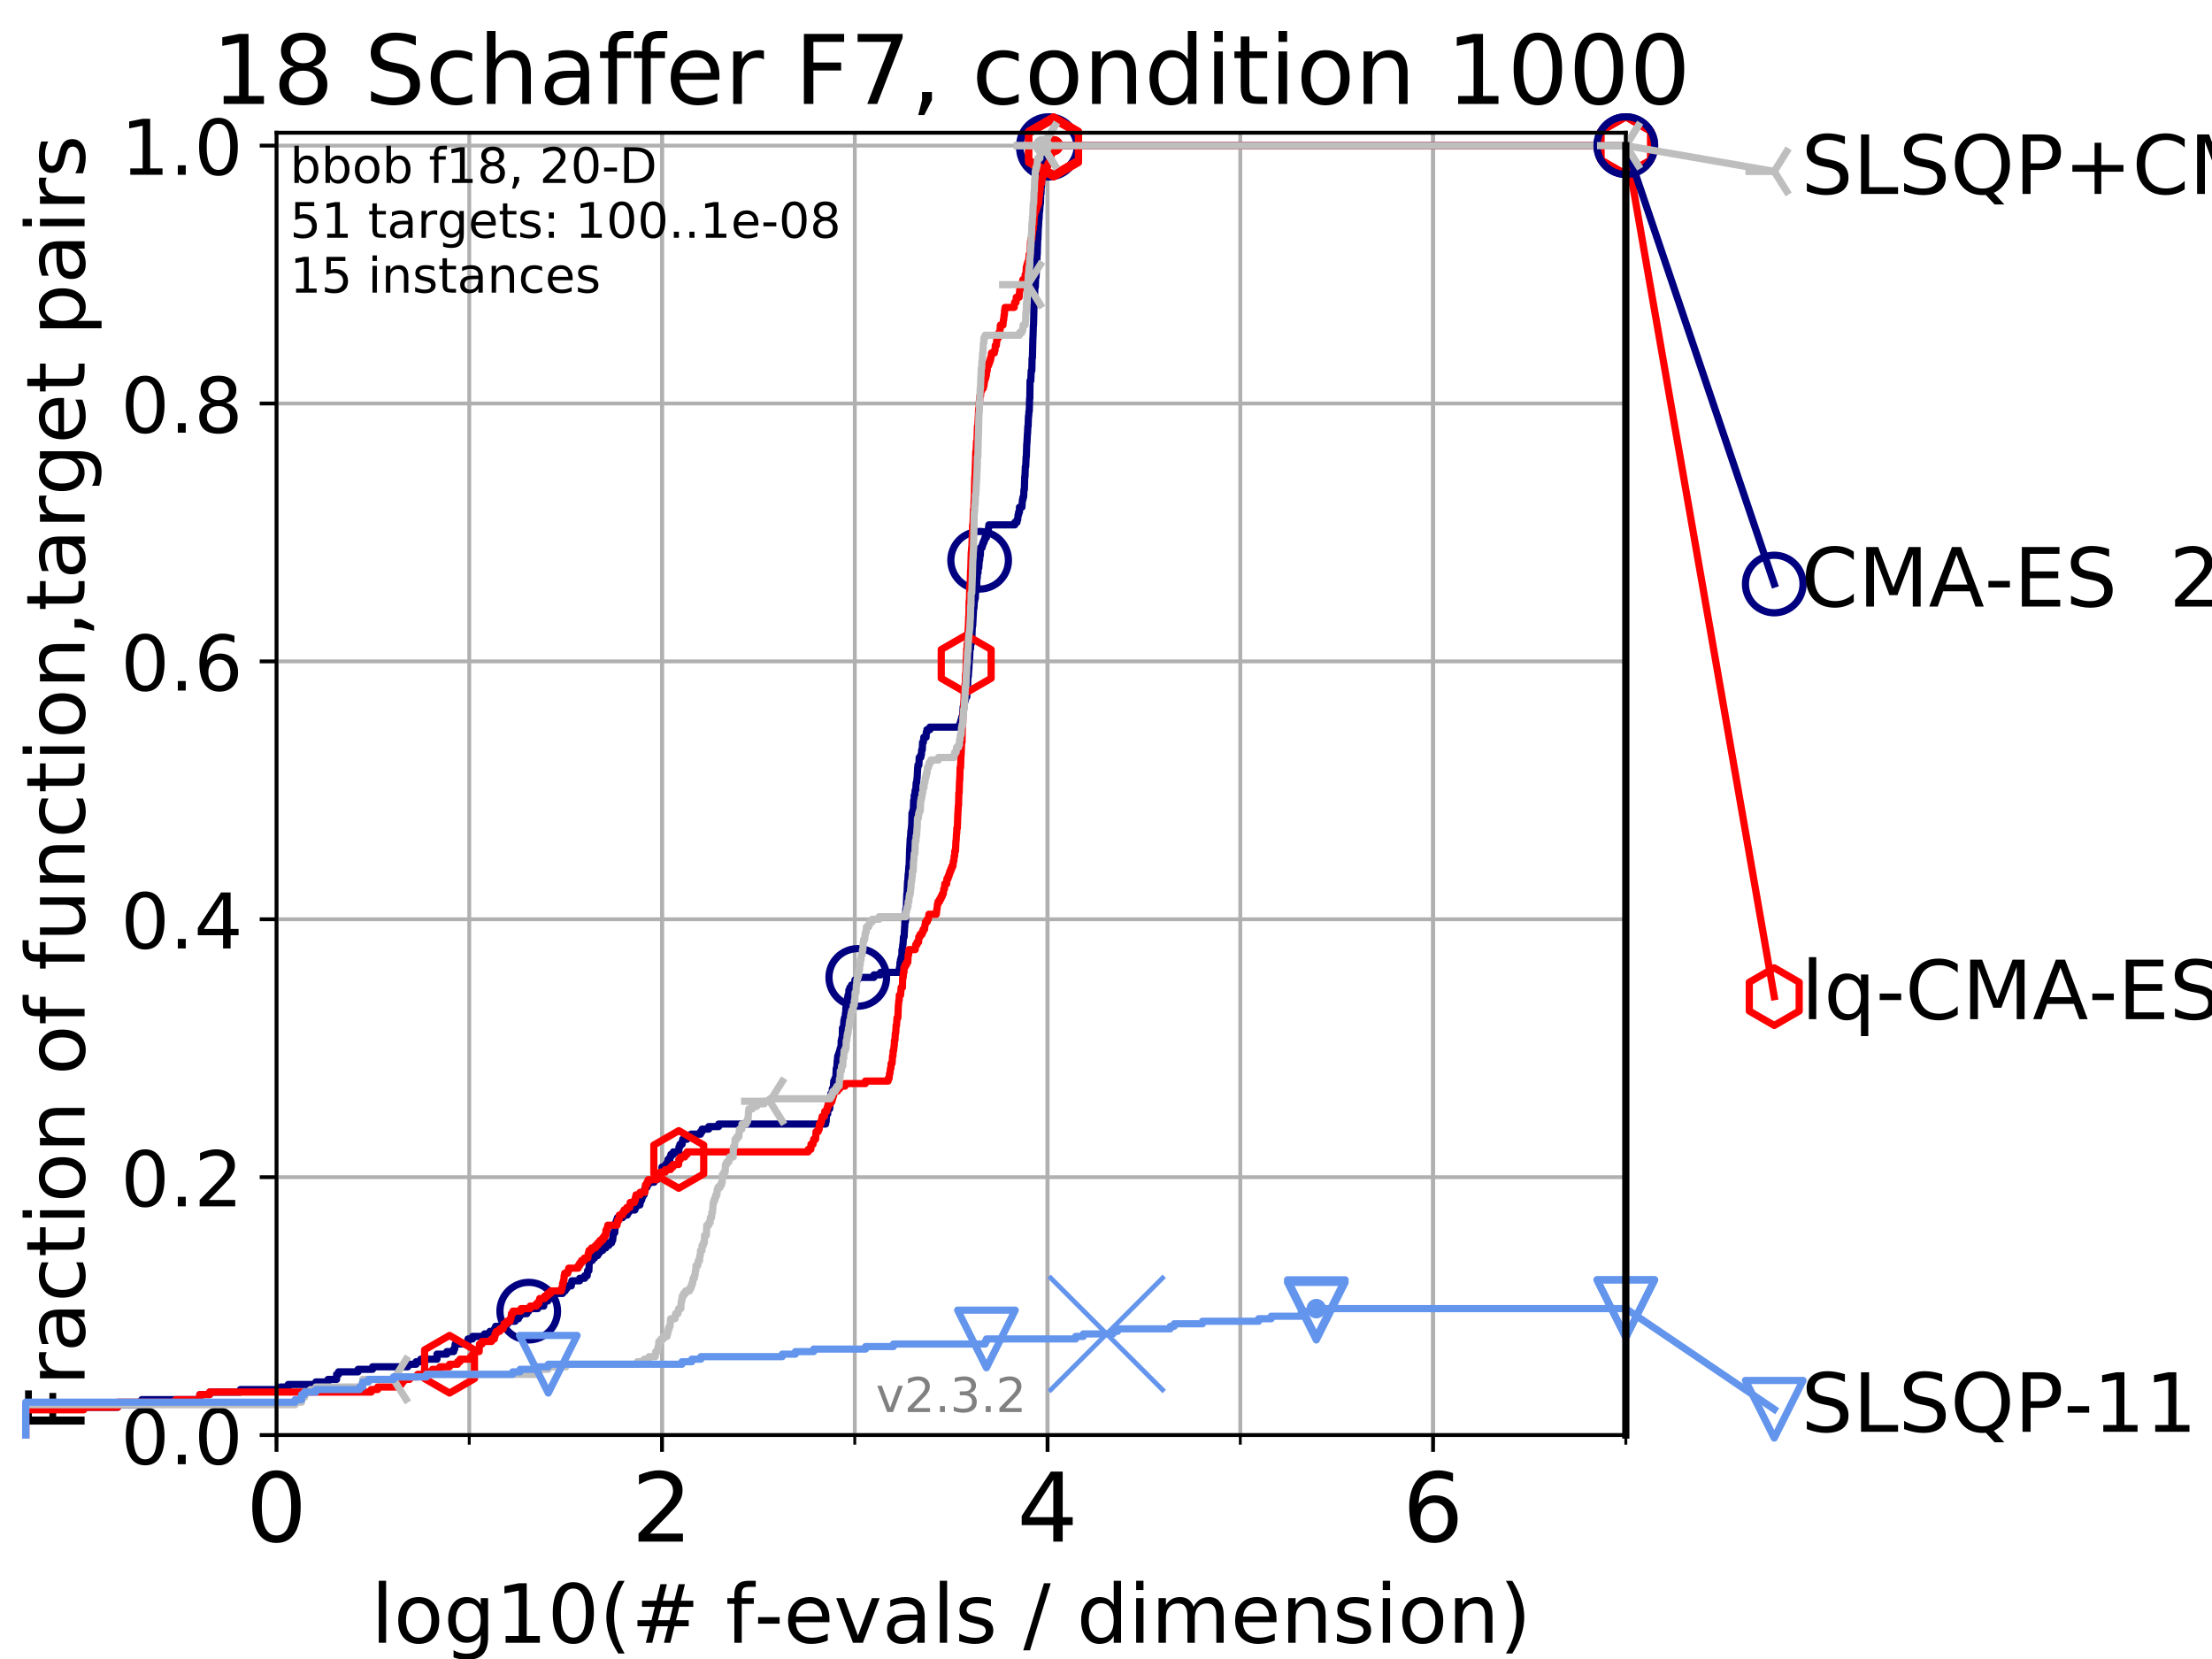 <?xml version="1.0" encoding="utf-8" standalone="no"?>
<!DOCTYPE svg PUBLIC "-//W3C//DTD SVG 1.1//EN"
  "http://www.w3.org/Graphics/SVG/1.1/DTD/svg11.dtd">
<!-- Created with matplotlib (https://matplotlib.org/) -->
<svg height="345.6pt" version="1.1" viewBox="0 0 460.8 345.6" width="460.8pt" xmlns="http://www.w3.org/2000/svg" xmlns:xlink="http://www.w3.org/1999/xlink">
 <defs>
  <style type="text/css">
*{stroke-linecap:butt;stroke-linejoin:round;}
  </style>
 </defs>
 <g id="figure_1">
  <g id="patch_1">
   <path d="M 0 345.6 
L 460.8 345.6 
L 460.8 0 
L 0 0 
z
" style="fill:#ffffff;"/>
  </g>
  <g id="axes_1">
   <g id="patch_2">
    <path d="M 57.6 298.944 
L 338.688 298.944 
L 338.688 27.648 
L 57.6 27.648 
z
" style="fill:#ffffff;"/>
   </g>
   <g id="matplotlib.axis_1">
    <g id="xtick_1">
     <g id="line2d_1">
      <path clip-path="url(#p44b83f4d0e)" d="M 57.6 298.944 
L 57.6 27.648 
" style="fill:none;stroke:#b0b0b0;stroke-linecap:square;stroke-width:0.8;"/>
     </g>
     <g id="line2d_2">
      <defs>
       <path d="M 0 0 
L 0 3.5 
" id="ma1a42aaa2a" style="stroke:#000000;stroke-width:0.8;"/>
      </defs>
      <g>
       <use style="stroke:#000000;stroke-width:0.8;" x="57.6" xlink:href="#ma1a42aaa2a" y="298.944"/>
      </g>
     </g>
     <g id="text_1">
      <!-- 0 -->
      <defs>
       <path d="M 31.781 66.406 
Q 24.172 66.406 20.328 58.906 
Q 16.5 51.422 16.5 36.375 
Q 16.5 21.391 20.328 13.891 
Q 24.172 6.391 31.781 6.391 
Q 39.453 6.391 43.281 13.891 
Q 47.125 21.391 47.125 36.375 
Q 47.125 51.422 43.281 58.906 
Q 39.453 66.406 31.781 66.406 
z
M 31.781 74.219 
Q 44.047 74.219 50.516 64.516 
Q 56.984 54.828 56.984 36.375 
Q 56.984 17.969 50.516 8.266 
Q 44.047 -1.422 31.781 -1.422 
Q 19.531 -1.422 13.062 8.266 
Q 6.594 17.969 6.594 36.375 
Q 6.594 54.828 13.062 64.516 
Q 19.531 74.219 31.781 74.219 
z
" id="DejaVuSans-48"/>
      </defs>
      <g transform="translate(51.237 321.141)scale(0.2 -0.2)">
       <use xlink:href="#DejaVuSans-48"/>
      </g>
     </g>
    </g>
    <g id="xtick_2">
     <g id="line2d_3">
      <path clip-path="url(#p44b83f4d0e)" d="M 137.911 298.944 
L 137.911 27.648 
" style="fill:none;stroke:#b0b0b0;stroke-linecap:square;stroke-width:0.8;"/>
     </g>
     <g id="line2d_4">
      <g>
       <use style="stroke:#000000;stroke-width:0.8;" x="137.911" xlink:href="#ma1a42aaa2a" y="298.944"/>
      </g>
     </g>
     <g id="text_2">
      <!-- 2 -->
      <defs>
       <path d="M 19.188 8.297 
L 53.609 8.297 
L 53.609 0 
L 7.328 0 
L 7.328 8.297 
Q 12.938 14.109 22.625 23.891 
Q 32.328 33.688 34.812 36.531 
Q 39.547 41.844 41.422 45.531 
Q 43.312 49.219 43.312 52.781 
Q 43.312 58.594 39.234 62.25 
Q 35.156 65.922 28.609 65.922 
Q 23.969 65.922 18.812 64.312 
Q 13.672 62.703 7.812 59.422 
L 7.812 69.391 
Q 13.766 71.781 18.938 73 
Q 24.125 74.219 28.422 74.219 
Q 39.75 74.219 46.484 68.547 
Q 53.219 62.891 53.219 53.422 
Q 53.219 48.922 51.531 44.891 
Q 49.859 40.875 45.406 35.406 
Q 44.188 33.984 37.641 27.219 
Q 31.109 20.453 19.188 8.297 
z
" id="DejaVuSans-50"/>
      </defs>
      <g transform="translate(131.548 321.141)scale(0.2 -0.2)">
       <use xlink:href="#DejaVuSans-50"/>
      </g>
     </g>
    </g>
    <g id="xtick_3">
     <g id="line2d_5">
      <path clip-path="url(#p44b83f4d0e)" d="M 218.222 298.944 
L 218.222 27.648 
" style="fill:none;stroke:#b0b0b0;stroke-linecap:square;stroke-width:0.8;"/>
     </g>
     <g id="line2d_6">
      <g>
       <use style="stroke:#000000;stroke-width:0.8;" x="218.222" xlink:href="#ma1a42aaa2a" y="298.944"/>
      </g>
     </g>
     <g id="text_3">
      <!-- 4 -->
      <defs>
       <path d="M 37.797 64.312 
L 12.891 25.391 
L 37.797 25.391 
z
M 35.203 72.906 
L 47.609 72.906 
L 47.609 25.391 
L 58.016 25.391 
L 58.016 17.188 
L 47.609 17.188 
L 47.609 0 
L 37.797 0 
L 37.797 17.188 
L 4.891 17.188 
L 4.891 26.703 
z
" id="DejaVuSans-52"/>
      </defs>
      <g transform="translate(211.859 321.141)scale(0.2 -0.2)">
       <use xlink:href="#DejaVuSans-52"/>
      </g>
     </g>
    </g>
    <g id="xtick_4">
     <g id="line2d_7">
      <path clip-path="url(#p44b83f4d0e)" d="M 298.533 298.944 
L 298.533 27.648 
" style="fill:none;stroke:#b0b0b0;stroke-linecap:square;stroke-width:0.8;"/>
     </g>
     <g id="line2d_8">
      <g>
       <use style="stroke:#000000;stroke-width:0.8;" x="298.533" xlink:href="#ma1a42aaa2a" y="298.944"/>
      </g>
     </g>
     <g id="text_4">
      <!-- 6 -->
      <defs>
       <path d="M 33.016 40.375 
Q 26.375 40.375 22.484 35.828 
Q 18.609 31.297 18.609 23.391 
Q 18.609 15.531 22.484 10.953 
Q 26.375 6.391 33.016 6.391 
Q 39.656 6.391 43.531 10.953 
Q 47.406 15.531 47.406 23.391 
Q 47.406 31.297 43.531 35.828 
Q 39.656 40.375 33.016 40.375 
z
M 52.594 71.297 
L 52.594 62.312 
Q 48.875 64.062 45.094 64.984 
Q 41.312 65.922 37.594 65.922 
Q 27.828 65.922 22.672 59.328 
Q 17.531 52.734 16.797 39.406 
Q 19.672 43.656 24.016 45.922 
Q 28.375 48.188 33.594 48.188 
Q 44.578 48.188 50.953 41.516 
Q 57.328 34.859 57.328 23.391 
Q 57.328 12.156 50.688 5.359 
Q 44.047 -1.422 33.016 -1.422 
Q 20.359 -1.422 13.672 8.266 
Q 6.984 17.969 6.984 36.375 
Q 6.984 53.656 15.188 63.938 
Q 23.391 74.219 37.203 74.219 
Q 40.922 74.219 44.703 73.484 
Q 48.484 72.75 52.594 71.297 
z
" id="DejaVuSans-54"/>
      </defs>
      <g transform="translate(292.17 321.141)scale(0.2 -0.2)">
       <use xlink:href="#DejaVuSans-54"/>
      </g>
     </g>
    </g>
    <g id="xtick_5">
     <g id="line2d_9">
      <path clip-path="url(#p44b83f4d0e)" d="M 57.6 298.944 
L 57.6 27.648 
" style="fill:none;stroke:#b0b0b0;stroke-linecap:square;stroke-width:0.8;"/>
     </g>
     <g id="line2d_10">
      <defs>
       <path d="M 0 0 
L 0 2 
" id="m15f15fd379" style="stroke:#000000;stroke-width:0.6;"/>
      </defs>
      <g>
       <use style="stroke:#000000;stroke-width:0.6;" x="57.6" xlink:href="#m15f15fd379" y="298.944"/>
      </g>
     </g>
    </g>
    <g id="xtick_6">
     <g id="line2d_11">
      <path clip-path="url(#p44b83f4d0e)" d="M 97.755 298.944 
L 97.755 27.648 
" style="fill:none;stroke:#b0b0b0;stroke-linecap:square;stroke-width:0.8;"/>
     </g>
     <g id="line2d_12">
      <g>
       <use style="stroke:#000000;stroke-width:0.6;" x="97.755" xlink:href="#m15f15fd379" y="298.944"/>
      </g>
     </g>
    </g>
    <g id="xtick_7">
     <g id="line2d_13">
      <path clip-path="url(#p44b83f4d0e)" d="M 137.911 298.944 
L 137.911 27.648 
" style="fill:none;stroke:#b0b0b0;stroke-linecap:square;stroke-width:0.8;"/>
     </g>
     <g id="line2d_14">
      <g>
       <use style="stroke:#000000;stroke-width:0.6;" x="137.911" xlink:href="#m15f15fd379" y="298.944"/>
      </g>
     </g>
    </g>
    <g id="xtick_8">
     <g id="line2d_15">
      <path clip-path="url(#p44b83f4d0e)" d="M 178.066 298.944 
L 178.066 27.648 
" style="fill:none;stroke:#b0b0b0;stroke-linecap:square;stroke-width:0.8;"/>
     </g>
     <g id="line2d_16">
      <g>
       <use style="stroke:#000000;stroke-width:0.6;" x="178.066" xlink:href="#m15f15fd379" y="298.944"/>
      </g>
     </g>
    </g>
    <g id="xtick_9">
     <g id="line2d_17">
      <path clip-path="url(#p44b83f4d0e)" d="M 218.222 298.944 
L 218.222 27.648 
" style="fill:none;stroke:#b0b0b0;stroke-linecap:square;stroke-width:0.8;"/>
     </g>
     <g id="line2d_18">
      <g>
       <use style="stroke:#000000;stroke-width:0.6;" x="218.222" xlink:href="#m15f15fd379" y="298.944"/>
      </g>
     </g>
    </g>
    <g id="xtick_10">
     <g id="line2d_19">
      <path clip-path="url(#p44b83f4d0e)" d="M 258.377 298.944 
L 258.377 27.648 
" style="fill:none;stroke:#b0b0b0;stroke-linecap:square;stroke-width:0.8;"/>
     </g>
     <g id="line2d_20">
      <g>
       <use style="stroke:#000000;stroke-width:0.6;" x="258.377" xlink:href="#m15f15fd379" y="298.944"/>
      </g>
     </g>
    </g>
    <g id="xtick_11">
     <g id="line2d_21">
      <path clip-path="url(#p44b83f4d0e)" d="M 298.533 298.944 
L 298.533 27.648 
" style="fill:none;stroke:#b0b0b0;stroke-linecap:square;stroke-width:0.8;"/>
     </g>
     <g id="line2d_22">
      <g>
       <use style="stroke:#000000;stroke-width:0.6;" x="298.533" xlink:href="#m15f15fd379" y="298.944"/>
      </g>
     </g>
    </g>
    <g id="xtick_12">
     <g id="line2d_23">
      <path clip-path="url(#p44b83f4d0e)" d="M 338.688 298.944 
L 338.688 27.648 
" style="fill:none;stroke:#b0b0b0;stroke-linecap:square;stroke-width:0.8;"/>
     </g>
     <g id="line2d_24">
      <g>
       <use style="stroke:#000000;stroke-width:0.6;" x="338.688" xlink:href="#m15f15fd379" y="298.944"/>
      </g>
     </g>
    </g>
    <g id="text_5">
     <!-- log10(# f-evals / dimension) -->
     <defs>
      <path d="M 9.422 75.984 
L 18.406 75.984 
L 18.406 0 
L 9.422 0 
z
" id="DejaVuSans-108"/>
      <path d="M 30.609 48.391 
Q 23.391 48.391 19.188 42.75 
Q 14.984 37.109 14.984 27.297 
Q 14.984 17.484 19.156 11.844 
Q 23.344 6.203 30.609 6.203 
Q 37.797 6.203 41.984 11.859 
Q 46.188 17.531 46.188 27.297 
Q 46.188 37.016 41.984 42.703 
Q 37.797 48.391 30.609 48.391 
z
M 30.609 56 
Q 42.328 56 49.016 48.375 
Q 55.719 40.766 55.719 27.297 
Q 55.719 13.875 49.016 6.219 
Q 42.328 -1.422 30.609 -1.422 
Q 18.844 -1.422 12.172 6.219 
Q 5.516 13.875 5.516 27.297 
Q 5.516 40.766 12.172 48.375 
Q 18.844 56 30.609 56 
z
" id="DejaVuSans-111"/>
      <path d="M 45.406 27.984 
Q 45.406 37.75 41.375 43.109 
Q 37.359 48.484 30.078 48.484 
Q 22.859 48.484 18.828 43.109 
Q 14.797 37.75 14.797 27.984 
Q 14.797 18.266 18.828 12.891 
Q 22.859 7.516 30.078 7.516 
Q 37.359 7.516 41.375 12.891 
Q 45.406 18.266 45.406 27.984 
z
M 54.391 6.781 
Q 54.391 -7.172 48.188 -13.984 
Q 42 -20.797 29.203 -20.797 
Q 24.469 -20.797 20.266 -20.094 
Q 16.062 -19.391 12.109 -17.922 
L 12.109 -9.188 
Q 16.062 -11.328 19.922 -12.344 
Q 23.781 -13.375 27.781 -13.375 
Q 36.625 -13.375 41.016 -8.766 
Q 45.406 -4.156 45.406 5.172 
L 45.406 9.625 
Q 42.625 4.781 38.281 2.391 
Q 33.938 0 27.875 0 
Q 17.828 0 11.672 7.656 
Q 5.516 15.328 5.516 27.984 
Q 5.516 40.672 11.672 48.328 
Q 17.828 56 27.875 56 
Q 33.938 56 38.281 53.609 
Q 42.625 51.219 45.406 46.391 
L 45.406 54.688 
L 54.391 54.688 
z
" id="DejaVuSans-103"/>
      <path d="M 12.406 8.297 
L 28.516 8.297 
L 28.516 63.922 
L 10.984 60.406 
L 10.984 69.391 
L 28.422 72.906 
L 38.281 72.906 
L 38.281 8.297 
L 54.391 8.297 
L 54.391 0 
L 12.406 0 
z
" id="DejaVuSans-49"/>
      <path d="M 31 75.875 
Q 24.469 64.656 21.281 53.656 
Q 18.109 42.672 18.109 31.391 
Q 18.109 20.125 21.312 9.062 
Q 24.516 -2 31 -13.188 
L 23.188 -13.188 
Q 15.875 -1.703 12.234 9.375 
Q 8.594 20.453 8.594 31.391 
Q 8.594 42.281 12.203 53.312 
Q 15.828 64.359 23.188 75.875 
z
" id="DejaVuSans-40"/>
      <path d="M 51.125 44 
L 36.922 44 
L 32.812 27.688 
L 47.125 27.688 
z
M 43.797 71.781 
L 38.719 51.516 
L 52.984 51.516 
L 58.109 71.781 
L 65.922 71.781 
L 60.891 51.516 
L 76.125 51.516 
L 76.125 44 
L 58.984 44 
L 54.984 27.688 
L 70.516 27.688 
L 70.516 20.219 
L 53.078 20.219 
L 48 0 
L 40.188 0 
L 45.219 20.219 
L 30.906 20.219 
L 25.875 0 
L 18.016 0 
L 23.094 20.219 
L 7.719 20.219 
L 7.719 27.688 
L 24.906 27.688 
L 29 44 
L 13.281 44 
L 13.281 51.516 
L 30.906 51.516 
L 35.891 71.781 
z
" id="DejaVuSans-35"/>
      <path id="DejaVuSans-32"/>
      <path d="M 37.109 75.984 
L 37.109 68.5 
L 28.516 68.5 
Q 23.688 68.5 21.797 66.547 
Q 19.922 64.594 19.922 59.516 
L 19.922 54.688 
L 34.719 54.688 
L 34.719 47.703 
L 19.922 47.703 
L 19.922 0 
L 10.891 0 
L 10.891 47.703 
L 2.297 47.703 
L 2.297 54.688 
L 10.891 54.688 
L 10.891 58.5 
Q 10.891 67.625 15.141 71.797 
Q 19.391 75.984 28.609 75.984 
z
" id="DejaVuSans-102"/>
      <path d="M 4.891 31.391 
L 31.203 31.391 
L 31.203 23.391 
L 4.891 23.391 
z
" id="DejaVuSans-45"/>
      <path d="M 56.203 29.594 
L 56.203 25.203 
L 14.891 25.203 
Q 15.484 15.922 20.484 11.062 
Q 25.484 6.203 34.422 6.203 
Q 39.594 6.203 44.453 7.469 
Q 49.312 8.734 54.109 11.281 
L 54.109 2.781 
Q 49.266 0.734 44.188 -0.344 
Q 39.109 -1.422 33.891 -1.422 
Q 20.797 -1.422 13.156 6.188 
Q 5.516 13.812 5.516 26.812 
Q 5.516 40.234 12.766 48.109 
Q 20.016 56 32.328 56 
Q 43.359 56 49.781 48.891 
Q 56.203 41.797 56.203 29.594 
z
M 47.219 32.234 
Q 47.125 39.594 43.094 43.984 
Q 39.062 48.391 32.422 48.391 
Q 24.906 48.391 20.391 44.141 
Q 15.875 39.891 15.188 32.172 
z
" id="DejaVuSans-101"/>
      <path d="M 2.984 54.688 
L 12.5 54.688 
L 29.594 8.797 
L 46.688 54.688 
L 56.203 54.688 
L 35.688 0 
L 23.484 0 
z
" id="DejaVuSans-118"/>
      <path d="M 34.281 27.484 
Q 23.391 27.484 19.188 25 
Q 14.984 22.516 14.984 16.5 
Q 14.984 11.719 18.141 8.906 
Q 21.297 6.109 26.703 6.109 
Q 34.188 6.109 38.703 11.406 
Q 43.219 16.703 43.219 25.484 
L 43.219 27.484 
z
M 52.203 31.203 
L 52.203 0 
L 43.219 0 
L 43.219 8.297 
Q 40.141 3.328 35.547 0.953 
Q 30.953 -1.422 24.312 -1.422 
Q 15.922 -1.422 10.953 3.297 
Q 6 8.016 6 15.922 
Q 6 25.141 12.172 29.828 
Q 18.359 34.516 30.609 34.516 
L 43.219 34.516 
L 43.219 35.406 
Q 43.219 41.609 39.141 45 
Q 35.062 48.391 27.688 48.391 
Q 23 48.391 18.547 47.266 
Q 14.109 46.141 10.016 43.891 
L 10.016 52.203 
Q 14.938 54.109 19.578 55.047 
Q 24.219 56 28.609 56 
Q 40.484 56 46.344 49.844 
Q 52.203 43.703 52.203 31.203 
z
" id="DejaVuSans-97"/>
      <path d="M 44.281 53.078 
L 44.281 44.578 
Q 40.484 46.531 36.375 47.5 
Q 32.281 48.484 27.875 48.484 
Q 21.188 48.484 17.844 46.438 
Q 14.5 44.391 14.5 40.281 
Q 14.5 37.156 16.891 35.375 
Q 19.281 33.594 26.516 31.984 
L 29.594 31.297 
Q 39.156 29.25 43.188 25.516 
Q 47.219 21.781 47.219 15.094 
Q 47.219 7.469 41.188 3.016 
Q 35.156 -1.422 24.609 -1.422 
Q 20.219 -1.422 15.453 -0.562 
Q 10.688 0.297 5.422 2 
L 5.422 11.281 
Q 10.406 8.688 15.234 7.391 
Q 20.062 6.109 24.812 6.109 
Q 31.156 6.109 34.562 8.281 
Q 37.984 10.453 37.984 14.406 
Q 37.984 18.062 35.516 20.016 
Q 33.062 21.969 24.703 23.781 
L 21.578 24.516 
Q 13.234 26.266 9.516 29.906 
Q 5.812 33.547 5.812 39.891 
Q 5.812 47.609 11.281 51.797 
Q 16.75 56 26.812 56 
Q 31.781 56 36.172 55.266 
Q 40.578 54.547 44.281 53.078 
z
" id="DejaVuSans-115"/>
      <path d="M 25.391 72.906 
L 33.688 72.906 
L 8.297 -9.281 
L 0 -9.281 
z
" id="DejaVuSans-47"/>
      <path d="M 45.406 46.391 
L 45.406 75.984 
L 54.391 75.984 
L 54.391 0 
L 45.406 0 
L 45.406 8.203 
Q 42.578 3.328 38.25 0.953 
Q 33.938 -1.422 27.875 -1.422 
Q 17.969 -1.422 11.734 6.484 
Q 5.516 14.406 5.516 27.297 
Q 5.516 40.188 11.734 48.094 
Q 17.969 56 27.875 56 
Q 33.938 56 38.25 53.625 
Q 42.578 51.266 45.406 46.391 
z
M 14.797 27.297 
Q 14.797 17.391 18.875 11.75 
Q 22.953 6.109 30.078 6.109 
Q 37.203 6.109 41.297 11.75 
Q 45.406 17.391 45.406 27.297 
Q 45.406 37.203 41.297 42.844 
Q 37.203 48.484 30.078 48.484 
Q 22.953 48.484 18.875 42.844 
Q 14.797 37.203 14.797 27.297 
z
" id="DejaVuSans-100"/>
      <path d="M 9.422 54.688 
L 18.406 54.688 
L 18.406 0 
L 9.422 0 
z
M 9.422 75.984 
L 18.406 75.984 
L 18.406 64.594 
L 9.422 64.594 
z
" id="DejaVuSans-105"/>
      <path d="M 52 44.188 
Q 55.375 50.25 60.062 53.125 
Q 64.75 56 71.094 56 
Q 79.641 56 84.281 50.016 
Q 88.922 44.047 88.922 33.016 
L 88.922 0 
L 79.891 0 
L 79.891 32.719 
Q 79.891 40.578 77.094 44.375 
Q 74.312 48.188 68.609 48.188 
Q 61.625 48.188 57.562 43.547 
Q 53.516 38.922 53.516 30.906 
L 53.516 0 
L 44.484 0 
L 44.484 32.719 
Q 44.484 40.625 41.703 44.406 
Q 38.922 48.188 33.109 48.188 
Q 26.219 48.188 22.156 43.531 
Q 18.109 38.875 18.109 30.906 
L 18.109 0 
L 9.078 0 
L 9.078 54.688 
L 18.109 54.688 
L 18.109 46.188 
Q 21.188 51.219 25.484 53.609 
Q 29.781 56 35.688 56 
Q 41.656 56 45.828 52.969 
Q 50 49.953 52 44.188 
z
" id="DejaVuSans-109"/>
      <path d="M 54.891 33.016 
L 54.891 0 
L 45.906 0 
L 45.906 32.719 
Q 45.906 40.484 42.875 44.328 
Q 39.844 48.188 33.797 48.188 
Q 26.516 48.188 22.312 43.547 
Q 18.109 38.922 18.109 30.906 
L 18.109 0 
L 9.078 0 
L 9.078 54.688 
L 18.109 54.688 
L 18.109 46.188 
Q 21.344 51.125 25.703 53.562 
Q 30.078 56 35.797 56 
Q 45.219 56 50.047 50.172 
Q 54.891 44.344 54.891 33.016 
z
" id="DejaVuSans-110"/>
      <path d="M 8.016 75.875 
L 15.828 75.875 
Q 23.141 64.359 26.781 53.312 
Q 30.422 42.281 30.422 31.391 
Q 30.422 20.453 26.781 9.375 
Q 23.141 -1.703 15.828 -13.188 
L 8.016 -13.188 
Q 14.5 -2 17.703 9.062 
Q 20.906 20.125 20.906 31.391 
Q 20.906 42.672 17.703 53.656 
Q 14.5 64.656 8.016 75.875 
z
" id="DejaVuSans-41"/>
     </defs>
     <g transform="translate(77.303 342.218)scale(0.17 -0.17)">
      <use xlink:href="#DejaVuSans-108"/>
      <use x="27.783" xlink:href="#DejaVuSans-111"/>
      <use x="88.965" xlink:href="#DejaVuSans-103"/>
      <use x="152.441" xlink:href="#DejaVuSans-49"/>
      <use x="216.064" xlink:href="#DejaVuSans-48"/>
      <use x="279.688" xlink:href="#DejaVuSans-40"/>
      <use x="318.701" xlink:href="#DejaVuSans-35"/>
      <use x="402.49" xlink:href="#DejaVuSans-32"/>
      <use x="434.277" xlink:href="#DejaVuSans-102"/>
      <use x="469.404" xlink:href="#DejaVuSans-45"/>
      <use x="505.488" xlink:href="#DejaVuSans-101"/>
      <use x="567.012" xlink:href="#DejaVuSans-118"/>
      <use x="626.191" xlink:href="#DejaVuSans-97"/>
      <use x="687.471" xlink:href="#DejaVuSans-108"/>
      <use x="715.254" xlink:href="#DejaVuSans-115"/>
      <use x="767.354" xlink:href="#DejaVuSans-32"/>
      <use x="799.141" xlink:href="#DejaVuSans-47"/>
      <use x="832.832" xlink:href="#DejaVuSans-32"/>
      <use x="864.619" xlink:href="#DejaVuSans-100"/>
      <use x="928.096" xlink:href="#DejaVuSans-105"/>
      <use x="955.879" xlink:href="#DejaVuSans-109"/>
      <use x="1053.291" xlink:href="#DejaVuSans-101"/>
      <use x="1114.814" xlink:href="#DejaVuSans-110"/>
      <use x="1178.193" xlink:href="#DejaVuSans-115"/>
      <use x="1230.293" xlink:href="#DejaVuSans-105"/>
      <use x="1258.076" xlink:href="#DejaVuSans-111"/>
      <use x="1319.258" xlink:href="#DejaVuSans-110"/>
      <use x="1382.637" xlink:href="#DejaVuSans-41"/>
     </g>
    </g>
   </g>
   <g id="matplotlib.axis_2">
    <g id="ytick_1">
     <g id="line2d_25">
      <path clip-path="url(#p44b83f4d0e)" d="M 57.6 298.944 
L 338.688 298.944 
" style="fill:none;stroke:#b0b0b0;stroke-linecap:square;stroke-width:0.8;"/>
     </g>
     <g id="line2d_26">
      <defs>
       <path d="M 0 0 
L -3.5 0 
" id="m17c8d87a35" style="stroke:#000000;stroke-width:0.8;"/>
      </defs>
      <g>
       <use style="stroke:#000000;stroke-width:0.8;" x="57.6" xlink:href="#m17c8d87a35" y="298.944"/>
      </g>
     </g>
     <g id="text_6">
      <!-- 0.0 -->
      <defs>
       <path d="M 10.688 12.406 
L 21 12.406 
L 21 0 
L 10.688 0 
z
" id="DejaVuSans-46"/>
      </defs>
      <g transform="translate(25.155 305.023)scale(0.16 -0.16)">
       <use xlink:href="#DejaVuSans-48"/>
       <use x="63.623" xlink:href="#DejaVuSans-46"/>
       <use x="95.41" xlink:href="#DejaVuSans-48"/>
      </g>
     </g>
    </g>
    <g id="ytick_2">
     <g id="line2d_27">
      <path clip-path="url(#p44b83f4d0e)" d="M 57.6 245.222 
L 338.688 245.222 
" style="fill:none;stroke:#b0b0b0;stroke-linecap:square;stroke-width:0.8;"/>
     </g>
     <g id="line2d_28">
      <g>
       <use style="stroke:#000000;stroke-width:0.8;" x="57.6" xlink:href="#m17c8d87a35" y="245.222"/>
      </g>
     </g>
     <g id="text_7">
      <!-- 0.2 -->
      <g transform="translate(25.155 251.301)scale(0.16 -0.16)">
       <use xlink:href="#DejaVuSans-48"/>
       <use x="63.623" xlink:href="#DejaVuSans-46"/>
       <use x="95.41" xlink:href="#DejaVuSans-50"/>
      </g>
     </g>
    </g>
    <g id="ytick_3">
     <g id="line2d_29">
      <path clip-path="url(#p44b83f4d0e)" d="M 57.6 191.5 
L 338.688 191.5 
" style="fill:none;stroke:#b0b0b0;stroke-linecap:square;stroke-width:0.8;"/>
     </g>
     <g id="line2d_30">
      <g>
       <use style="stroke:#000000;stroke-width:0.8;" x="57.6" xlink:href="#m17c8d87a35" y="191.5"/>
      </g>
     </g>
     <g id="text_8">
      <!-- 0.4 -->
      <g transform="translate(25.155 197.579)scale(0.16 -0.16)">
       <use xlink:href="#DejaVuSans-48"/>
       <use x="63.623" xlink:href="#DejaVuSans-46"/>
       <use x="95.41" xlink:href="#DejaVuSans-52"/>
      </g>
     </g>
    </g>
    <g id="ytick_4">
     <g id="line2d_31">
      <path clip-path="url(#p44b83f4d0e)" d="M 57.6 137.778 
L 338.688 137.778 
" style="fill:none;stroke:#b0b0b0;stroke-linecap:square;stroke-width:0.8;"/>
     </g>
     <g id="line2d_32">
      <g>
       <use style="stroke:#000000;stroke-width:0.8;" x="57.6" xlink:href="#m17c8d87a35" y="137.778"/>
      </g>
     </g>
     <g id="text_9">
      <!-- 0.6 -->
      <g transform="translate(25.155 143.857)scale(0.16 -0.16)">
       <use xlink:href="#DejaVuSans-48"/>
       <use x="63.623" xlink:href="#DejaVuSans-46"/>
       <use x="95.41" xlink:href="#DejaVuSans-54"/>
      </g>
     </g>
    </g>
    <g id="ytick_5">
     <g id="line2d_33">
      <path clip-path="url(#p44b83f4d0e)" d="M 57.6 84.056 
L 338.688 84.056 
" style="fill:none;stroke:#b0b0b0;stroke-linecap:square;stroke-width:0.8;"/>
     </g>
     <g id="line2d_34">
      <g>
       <use style="stroke:#000000;stroke-width:0.8;" x="57.6" xlink:href="#m17c8d87a35" y="84.056"/>
      </g>
     </g>
     <g id="text_10">
      <!-- 0.8 -->
      <defs>
       <path d="M 31.781 34.625 
Q 24.75 34.625 20.719 30.859 
Q 16.703 27.094 16.703 20.516 
Q 16.703 13.922 20.719 10.156 
Q 24.75 6.391 31.781 6.391 
Q 38.812 6.391 42.859 10.172 
Q 46.922 13.969 46.922 20.516 
Q 46.922 27.094 42.891 30.859 
Q 38.875 34.625 31.781 34.625 
z
M 21.922 38.812 
Q 15.578 40.375 12.031 44.719 
Q 8.5 49.078 8.5 55.328 
Q 8.5 64.062 14.719 69.141 
Q 20.953 74.219 31.781 74.219 
Q 42.672 74.219 48.875 69.141 
Q 55.078 64.062 55.078 55.328 
Q 55.078 49.078 51.531 44.719 
Q 48 40.375 41.703 38.812 
Q 48.828 37.156 52.797 32.312 
Q 56.781 27.484 56.781 20.516 
Q 56.781 9.906 50.312 4.234 
Q 43.844 -1.422 31.781 -1.422 
Q 19.734 -1.422 13.25 4.234 
Q 6.781 9.906 6.781 20.516 
Q 6.781 27.484 10.781 32.312 
Q 14.797 37.156 21.922 38.812 
z
M 18.312 54.391 
Q 18.312 48.734 21.844 45.562 
Q 25.391 42.391 31.781 42.391 
Q 38.141 42.391 41.719 45.562 
Q 45.312 48.734 45.312 54.391 
Q 45.312 60.062 41.719 63.234 
Q 38.141 66.406 31.781 66.406 
Q 25.391 66.406 21.844 63.234 
Q 18.312 60.062 18.312 54.391 
z
" id="DejaVuSans-56"/>
      </defs>
      <g transform="translate(25.155 90.135)scale(0.16 -0.16)">
       <use xlink:href="#DejaVuSans-48"/>
       <use x="63.623" xlink:href="#DejaVuSans-46"/>
       <use x="95.41" xlink:href="#DejaVuSans-56"/>
      </g>
     </g>
    </g>
    <g id="ytick_6">
     <g id="line2d_35">
      <path clip-path="url(#p44b83f4d0e)" d="M 57.6 30.334 
L 338.688 30.334 
" style="fill:none;stroke:#b0b0b0;stroke-linecap:square;stroke-width:0.8;"/>
     </g>
     <g id="line2d_36">
      <g>
       <use style="stroke:#000000;stroke-width:0.8;" x="57.6" xlink:href="#m17c8d87a35" y="30.334"/>
      </g>
     </g>
     <g id="text_11">
      <!-- 1.0 -->
      <g transform="translate(25.155 36.413)scale(0.16 -0.16)">
       <use xlink:href="#DejaVuSans-49"/>
       <use x="63.623" xlink:href="#DejaVuSans-46"/>
       <use x="95.41" xlink:href="#DejaVuSans-48"/>
      </g>
     </g>
    </g>
    <g id="text_12">
     <!-- Fraction of function,target pairs -->
     <defs>
      <path d="M 9.812 72.906 
L 51.703 72.906 
L 51.703 64.594 
L 19.672 64.594 
L 19.672 43.109 
L 48.578 43.109 
L 48.578 34.812 
L 19.672 34.812 
L 19.672 0 
L 9.812 0 
z
" id="DejaVuSans-70"/>
      <path d="M 41.109 46.297 
Q 39.594 47.172 37.812 47.578 
Q 36.031 48 33.891 48 
Q 26.266 48 22.188 43.047 
Q 18.109 38.094 18.109 28.812 
L 18.109 0 
L 9.078 0 
L 9.078 54.688 
L 18.109 54.688 
L 18.109 46.188 
Q 20.953 51.172 25.484 53.578 
Q 30.031 56 36.531 56 
Q 37.453 56 38.578 55.875 
Q 39.703 55.766 41.062 55.516 
z
" id="DejaVuSans-114"/>
      <path d="M 48.781 52.594 
L 48.781 44.188 
Q 44.969 46.297 41.141 47.344 
Q 37.312 48.391 33.406 48.391 
Q 24.656 48.391 19.812 42.844 
Q 14.984 37.312 14.984 27.297 
Q 14.984 17.281 19.812 11.734 
Q 24.656 6.203 33.406 6.203 
Q 37.312 6.203 41.141 7.25 
Q 44.969 8.297 48.781 10.406 
L 48.781 2.094 
Q 45.016 0.344 40.984 -0.531 
Q 36.969 -1.422 32.422 -1.422 
Q 20.062 -1.422 12.781 6.344 
Q 5.516 14.109 5.516 27.297 
Q 5.516 40.672 12.859 48.328 
Q 20.219 56 33.016 56 
Q 37.156 56 41.109 55.141 
Q 45.062 54.297 48.781 52.594 
z
" id="DejaVuSans-99"/>
      <path d="M 18.312 70.219 
L 18.312 54.688 
L 36.812 54.688 
L 36.812 47.703 
L 18.312 47.703 
L 18.312 18.016 
Q 18.312 11.328 20.141 9.422 
Q 21.969 7.516 27.594 7.516 
L 36.812 7.516 
L 36.812 0 
L 27.594 0 
Q 17.188 0 13.234 3.875 
Q 9.281 7.766 9.281 18.016 
L 9.281 47.703 
L 2.688 47.703 
L 2.688 54.688 
L 9.281 54.688 
L 9.281 70.219 
z
" id="DejaVuSans-116"/>
      <path d="M 8.5 21.578 
L 8.5 54.688 
L 17.484 54.688 
L 17.484 21.922 
Q 17.484 14.156 20.5 10.266 
Q 23.531 6.391 29.594 6.391 
Q 36.859 6.391 41.078 11.031 
Q 45.312 15.672 45.312 23.688 
L 45.312 54.688 
L 54.297 54.688 
L 54.297 0 
L 45.312 0 
L 45.312 8.406 
Q 42.047 3.422 37.719 1 
Q 33.406 -1.422 27.688 -1.422 
Q 18.266 -1.422 13.375 4.438 
Q 8.5 10.297 8.5 21.578 
z
M 31.109 56 
z
" id="DejaVuSans-117"/>
      <path d="M 11.719 12.406 
L 22.016 12.406 
L 22.016 4 
L 14.016 -11.625 
L 7.719 -11.625 
L 11.719 4 
z
" id="DejaVuSans-44"/>
      <path d="M 18.109 8.203 
L 18.109 -20.797 
L 9.078 -20.797 
L 9.078 54.688 
L 18.109 54.688 
L 18.109 46.391 
Q 20.953 51.266 25.266 53.625 
Q 29.594 56 35.594 56 
Q 45.562 56 51.781 48.094 
Q 58.016 40.188 58.016 27.297 
Q 58.016 14.406 51.781 6.484 
Q 45.562 -1.422 35.594 -1.422 
Q 29.594 -1.422 25.266 0.953 
Q 20.953 3.328 18.109 8.203 
z
M 48.688 27.297 
Q 48.688 37.203 44.609 42.844 
Q 40.531 48.484 33.406 48.484 
Q 26.266 48.484 22.188 42.844 
Q 18.109 37.203 18.109 27.297 
Q 18.109 17.391 22.188 11.75 
Q 26.266 6.109 33.406 6.109 
Q 40.531 6.109 44.609 11.75 
Q 48.688 17.391 48.688 27.297 
z
" id="DejaVuSans-112"/>
     </defs>
     <g transform="translate(17.62 298.435)rotate(-90)scale(0.17 -0.17)">
      <use xlink:href="#DejaVuSans-70"/>
      <use x="57.41" xlink:href="#DejaVuSans-114"/>
      <use x="98.523" xlink:href="#DejaVuSans-97"/>
      <use x="159.803" xlink:href="#DejaVuSans-99"/>
      <use x="214.783" xlink:href="#DejaVuSans-116"/>
      <use x="253.992" xlink:href="#DejaVuSans-105"/>
      <use x="281.775" xlink:href="#DejaVuSans-111"/>
      <use x="342.957" xlink:href="#DejaVuSans-110"/>
      <use x="406.336" xlink:href="#DejaVuSans-32"/>
      <use x="438.123" xlink:href="#DejaVuSans-111"/>
      <use x="499.305" xlink:href="#DejaVuSans-102"/>
      <use x="534.51" xlink:href="#DejaVuSans-32"/>
      <use x="566.297" xlink:href="#DejaVuSans-102"/>
      <use x="601.502" xlink:href="#DejaVuSans-117"/>
      <use x="664.881" xlink:href="#DejaVuSans-110"/>
      <use x="728.26" xlink:href="#DejaVuSans-99"/>
      <use x="783.24" xlink:href="#DejaVuSans-116"/>
      <use x="822.449" xlink:href="#DejaVuSans-105"/>
      <use x="850.232" xlink:href="#DejaVuSans-111"/>
      <use x="911.414" xlink:href="#DejaVuSans-110"/>
      <use x="974.793" xlink:href="#DejaVuSans-44"/>
      <use x="1006.58" xlink:href="#DejaVuSans-116"/>
      <use x="1045.789" xlink:href="#DejaVuSans-97"/>
      <use x="1107.068" xlink:href="#DejaVuSans-114"/>
      <use x="1148.166" xlink:href="#DejaVuSans-103"/>
      <use x="1211.643" xlink:href="#DejaVuSans-101"/>
      <use x="1273.166" xlink:href="#DejaVuSans-116"/>
      <use x="1312.375" xlink:href="#DejaVuSans-32"/>
      <use x="1344.162" xlink:href="#DejaVuSans-112"/>
      <use x="1407.639" xlink:href="#DejaVuSans-97"/>
      <use x="1468.918" xlink:href="#DejaVuSans-105"/>
      <use x="1496.701" xlink:href="#DejaVuSans-114"/>
      <use x="1537.814" xlink:href="#DejaVuSans-115"/>
     </g>
    </g>
   </g>
   <g id="line2d_37">
    <defs>
     <path d="M 0 1.5 
C 0.398 1.5 0.779 1.342 1.061 1.061 
C 1.342 0.779 1.5 0.398 1.5 0 
C 1.5 -0.398 1.342 -0.779 1.061 -1.061 
C 0.779 -1.342 0.398 -1.5 0 -1.5 
C -0.398 -1.5 -0.779 -1.342 -1.061 -1.061 
C -1.342 -0.779 -1.5 -0.398 -1.5 0 
C -1.5 0.398 -1.342 0.779 -1.061 1.061 
C -0.779 1.342 -0.398 1.5 0 1.5 
z
" id="md9ea3f0f2e" style="stroke:#000080;"/>
    </defs>
    <g>
     <use style="fill:#000080;stroke:#000080;" x="218.422" xlink:href="#md9ea3f0f2e" y="30.334"/>
     <use style="fill:#000080;stroke:#000080;" x="218.422" xlink:href="#md9ea3f0f2e" y="30.334"/>
    </g>
   </g>
   <g id="line2d_38">
    <path d="M 5.357 298.944 
L 5.357 293.15 
L 24.516 293.15 
L 24.516 292.624 
L 29.533 292.624 
L 29.533 291.57 
L 41.621 291.57 
L 41.621 290.517 
L 43.675 290.517 
L 43.675 289.99 
L 50.087 289.99 
L 50.087 289.464 
L 58.451 289.464 
L 58.451 288.937 
L 60.037 288.937 
L 60.037 288.41 
L 65.797 288.41 
L 65.797 287.884 
L 68.328 287.884 
L 68.328 287.357 
L 70.119 287.357 
L 70.119 286.304 
L 70.539 286.304 
L 70.539 285.777 
L 74.596 285.777 
L 74.596 285.25 
L 77.61 285.25 
L 77.61 284.723 
L 84.956 284.723 
L 84.956 284.197 
L 86.684 284.197 
L 86.684 283.67 
L 87.644 283.67 
L 87.644 283.143 
L 91.03 283.143 
L 91.03 282.09 
L 93.084 282.09 
L 93.084 281.563 
L 94.506 281.563 
L 94.506 281.037 
L 94.715 281.037 
L 94.818 279.983 
L 97.403 279.983 
L 97.492 278.93 
L 98.439 278.93 
L 98.439 278.403 
L 100.935 278.403 
L 100.935 277.877 
L 102.06 277.877 
L 102.06 277.35 
L 102.989 277.35 
L 102.989 276.823 
L 103.246 276.823 
L 103.246 276.296 
L 104.826 276.296 
L 104.826 275.77 
L 105.788 275.77 
L 105.788 275.243 
L 107.314 275.243 
L 107.314 274.716 
L 108.006 274.716 
L 108.006 274.19 
L 108.342 274.19 
L 108.342 273.663 
L 109.756 273.663 
L 109.756 273.136 
L 110.146 273.136 
L 110.146 272.61 
L 112.013 272.61 
L 112.013 272.083 
L 113.275 272.083 
L 113.311 271.03 
L 114.114 271.03 
L 114.114 270.503 
L 114.718 270.503 
L 114.718 269.976 
L 114.98 269.976 
L 114.98 269.45 
L 117.203 269.45 
L 117.203 268.923 
L 117.738 268.923 
L 117.738 268.396 
L 118.121 268.396 
L 118.121 267.87 
L 119.02 267.87 
L 119.123 266.816 
L 120.759 266.816 
L 120.759 266.289 
L 121.8 266.289 
L 121.8 265.763 
L 122.319 265.763 
L 122.405 264.709 
L 122.678 264.709 
L 122.761 262.603 
L 123.374 262.603 
L 123.374 262.076 
L 123.849 262.076 
L 123.849 261.549 
L 124.52 261.549 
L 124.52 261.023 
L 124.873 261.023 
L 124.873 260.496 
L 125.542 260.496 
L 125.542 259.969 
L 126.202 259.969 
L 126.202 259.443 
L 126.839 259.443 
L 126.839 258.916 
L 127.406 258.916 
L 127.406 258.389 
L 127.627 258.389 
L 127.721 257.336 
L 127.768 257.336 
L 127.768 256.809 
L 128.062 256.809 
L 128.169 255.229 
L 128.245 255.229 
L 128.245 254.702 
L 128.426 254.702 
L 128.426 254.176 
L 128.635 254.176 
L 128.635 253.649 
L 129.714 253.649 
L 129.714 253.122 
L 130.665 253.122 
L 130.665 252.596 
L 130.992 252.596 
L 130.992 252.069 
L 132.254 252.069 
L 132.254 251.542 
L 132.518 251.542 
L 132.518 251.016 
L 133.307 251.016 
L 133.307 250.489 
L 133.432 250.489 
L 133.432 249.962 
L 133.689 249.962 
L 133.689 249.436 
L 133.855 249.436 
L 133.855 248.909 
L 134.182 248.909 
L 134.214 247.855 
L 134.418 247.855 
L 134.418 247.329 
L 134.766 247.329 
L 134.766 246.802 
L 135.066 246.802 
L 135.066 246.275 
L 136.266 246.275 
L 136.266 245.749 
L 136.915 245.749 
L 136.915 245.222 
L 137.478 245.222 
L 137.576 244.169 
L 137.876 244.169 
L 137.893 243.115 
L 138.662 243.115 
L 138.662 242.589 
L 139.034 242.589 
L 139.034 242.062 
L 139.164 242.062 
L 139.164 241.535 
L 139.565 241.535 
L 139.565 241.009 
L 139.762 241.009 
L 139.762 240.482 
L 140.265 240.482 
L 140.265 239.955 
L 141.407 239.955 
L 141.443 238.902 
L 141.648 238.902 
L 141.648 238.375 
L 142.1 238.375 
L 142.1 237.848 
L 142.216 237.848 
L 142.216 237.322 
L 143.132 237.322 
L 143.132 236.795 
L 143.946 236.795 
L 143.946 236.268 
L 145.932 236.268 
L 145.932 235.742 
L 146.259 235.742 
L 146.259 235.215 
L 147.65 235.215 
L 147.65 234.688 
L 149.709 234.688 
L 149.709 234.162 
L 171.995 234.162 
L 171.995 233.635 
L 172.109 233.635 
L 172.172 232.055 
L 172.43 232.055 
L 172.441 231.001 
L 172.84 231.001 
L 172.921 229.948 
L 172.99 229.948 
L 173.069 227.841 
L 173.364 227.841 
L 173.396 226.788 
L 173.581 226.788 
L 173.683 225.208 
L 173.907 225.208 
L 173.907 224.681 
L 174.105 224.681 
L 174.207 222.575 
L 174.312 222.575 
L 174.407 220.994 
L 174.424 220.994 
L 174.527 219.941 
L 174.719 219.941 
L 174.719 219.414 
L 174.892 219.414 
L 174.892 218.888 
L 175.03 218.888 
L 175.03 218.361 
L 175.205 218.361 
L 175.236 216.781 
L 175.343 216.781 
L 175.343 216.254 
L 175.464 216.254 
L 175.501 214.148 
L 175.702 214.148 
L 175.803 212.567 
L 175.917 212.567 
L 175.917 212.041 
L 176.057 212.041 
L 176.13 210.987 
L 176.194 210.987 
L 176.198 209.934 
L 176.456 209.934 
L 176.55 207.827 
L 176.659 207.827 
L 176.659 207.301 
L 176.815 207.301 
L 176.84 206.247 
L 177.051 206.247 
L 177.051 205.721 
L 177.391 205.721 
L 177.391 205.194 
L 177.99 205.194 
L 178.091 204.141 
L 178.69 204.141 
L 178.69 203.614 
L 182.048 203.614 
L 182.048 203.087 
L 183.432 203.087 
L 183.432 202.56 
L 187.301 202.56 
L 187.383 201.507 
L 187.443 201.507 
L 187.49 200.454 
L 187.588 200.454 
L 187.588 199.927 
L 187.726 199.927 
L 187.726 199.4 
L 187.874 199.4 
L 187.899 197.82 
L 187.998 197.82 
L 188.061 196.767 
L 188.114 196.767 
L 188.206 195.187 
L 188.341 195.187 
L 188.45 193.08 
L 188.481 193.08 
L 188.499 192.027 
L 188.619 192.027 
L 188.678 189.393 
L 188.793 189.393 
L 188.901 186.233 
L 188.951 186.233 
L 189.061 183.6 
L 189.109 183.6 
L 189.195 182.02 
L 189.244 182.02 
L 189.334 180.44 
L 189.388 180.44 
L 189.499 176.753 
L 189.509 176.753 
L 189.62 174.646 
L 189.673 174.646 
L 189.756 173.066 
L 189.805 173.066 
L 189.898 172.013 
L 189.921 172.013 
L 189.986 169.379 
L 190.139 169.379 
L 190.139 168.853 
L 190.261 168.853 
L 190.323 166.746 
L 190.432 166.746 
L 190.445 165.692 
L 190.57 165.692 
L 190.641 164.639 
L 190.761 164.639 
L 190.861 163.059 
L 190.945 163.059 
L 191.047 162.006 
L 191.063 162.006 
L 191.17 159.899 
L 191.216 159.899 
L 191.216 159.372 
L 191.428 159.372 
L 191.486 157.792 
L 191.816 157.792 
L 191.816 157.265 
L 191.941 157.265 
L 191.997 156.212 
L 192.128 156.212 
L 192.191 154.632 
L 192.353 154.632 
L 192.446 153.579 
L 192.924 153.579 
L 192.967 152.525 
L 193.094 152.525 
L 193.094 151.999 
L 193.716 151.999 
L 193.716 151.472 
L 199.87 151.472 
L 199.87 150.945 
L 200.076 150.945 
L 200.076 150.419 
L 200.216 150.419 
L 200.216 149.892 
L 200.348 149.892 
L 200.348 149.365 
L 200.546 149.365 
L 200.643 147.258 
L 200.816 147.258 
L 200.876 146.205 
L 201.005 146.205 
L 201.005 145.678 
L 201.163 145.678 
L 201.163 145.152 
L 201.408 145.152 
L 201.458 143.045 
L 201.562 143.045 
L 201.634 140.938 
L 201.718 140.938 
L 201.82 139.358 
L 201.844 139.358 
L 201.925 137.251 
L 201.987 137.251 
L 202.072 135.145 
L 202.182 135.145 
L 202.187 134.091 
L 202.359 134.091 
L 202.423 132.511 
L 202.471 132.511 
L 202.545 130.404 
L 202.623 130.404 
L 202.731 128.298 
L 202.742 128.298 
L 202.818 126.718 
L 202.888 126.718 
L 202.982 125.138 
L 203.053 125.138 
L 203.053 124.611 
L 203.182 124.611 
L 203.228 123.031 
L 203.439 123.031 
L 203.509 120.397 
L 203.583 120.397 
L 203.613 119.344 
L 203.741 119.344 
L 203.765 118.291 
L 203.901 118.291 
L 203.996 116.711 
L 204.077 116.711 
L 204.147 115.657 
L 204.229 115.657 
L 204.272 114.077 
L 204.6 114.077 
L 204.6 113.55 
L 204.754 113.55 
L 204.754 113.024 
L 204.982 113.024 
L 204.982 112.497 
L 205.174 112.497 
L 205.174 111.97 
L 205.491 111.97 
L 205.566 110.917 
L 205.837 110.917 
L 205.924 109.864 
L 205.995 109.864 
L 205.995 109.337 
L 211.408 109.337 
L 211.408 108.81 
L 211.857 108.81 
L 211.857 108.284 
L 212 108.284 
L 212.088 107.23 
L 212.195 107.23 
L 212.195 106.704 
L 212.371 106.704 
L 212.374 105.65 
L 212.887 105.65 
L 212.995 104.07 
L 213.104 104.07 
L 213.104 103.543 
L 213.233 103.543 
L 213.317 101.963 
L 213.396 101.963 
L 213.465 99.33 
L 213.52 99.33 
L 213.595 97.223 
L 213.67 97.223 
L 213.762 95.116 
L 213.808 95.116 
L 213.888 92.483 
L 213.921 92.483 
L 214.031 90.376 
L 214.052 90.376 
L 214.12 88.796 
L 214.176 88.796 
L 214.249 86.69 
L 214.29 86.69 
L 214.36 85.636 
L 214.416 85.636 
L 214.487 83.003 
L 214.531 83.003 
L 214.579 79.316 
L 214.733 79.316 
L 214.82 77.209 
L 214.95 77.209 
L 215.003 74.576 
L 215.072 74.576 
L 215.17 70.362 
L 215.188 70.362 
L 215.27 67.729 
L 215.302 67.729 
L 215.407 63.515 
L 215.419 63.515 
L 215.465 61.935 
L 215.54 61.935 
L 215.568 59.829 
L 215.673 59.829 
L 215.748 57.722 
L 215.832 57.722 
L 215.93 55.615 
L 215.947 55.615 
L 216.046 52.982 
L 216.077 52.982 
L 216.174 49.821 
L 216.217 49.821 
L 216.309 47.188 
L 216.342 47.188 
L 216.41 45.608 
L 216.455 45.608 
L 216.527 44.028 
L 216.575 44.028 
L 216.677 42.448 
L 216.74 42.448 
L 216.805 40.341 
L 216.863 40.341 
L 216.916 38.761 
L 216.976 38.761 
L 217.023 37.181 
L 217.163 37.181 
L 217.184 35.601 
L 217.317 35.601 
L 217.35 34.548 
L 217.44 34.548 
L 217.529 33.494 
L 217.641 33.494 
L 217.641 32.968 
L 217.999 32.968 
L 218.078 31.914 
L 218.265 31.914 
L 218.343 30.861 
L 218.422 30.861 
L 218.422 30.334 
L 338.688 30.334 
L 338.688 30.334 
" style="fill:none;stroke:#000080;stroke-linecap:square;stroke-width:1.5;"/>
   </g>
   <g id="line2d_39">
    <defs>
     <path d="M 0 6 
C 1.591 6 3.117 5.368 4.243 4.243 
C 5.368 3.117 6 1.591 6 0 
C 6 -1.591 5.368 -3.117 4.243 -4.243 
C 3.117 -5.368 1.591 -6 0 -6 
C -1.591 -6 -3.117 -5.368 -4.243 -4.243 
C -5.368 -3.117 -6 -1.591 -6 0 
C -6 1.591 -5.368 3.117 -4.243 4.243 
C -3.117 5.368 -1.591 6 0 6 
z
" id="m8b1be5835b" style="stroke:#000080;stroke-width:1.5;"/>
    </defs>
    <g>
     <use style="fill-opacity:0;stroke:#000080;stroke-width:1.5;" x="110.146" xlink:href="#m8b1be5835b" y="273.136"/>
     <use style="fill-opacity:0;stroke:#000080;stroke-width:1.5;" x="178.69" xlink:href="#m8b1be5835b" y="203.614"/>
     <use style="fill-opacity:0;stroke:#000080;stroke-width:1.5;" x="204.077" xlink:href="#m8b1be5835b" y="116.711"/>
     <use style="fill-opacity:0;stroke:#000080;stroke-width:1.5;" x="218.422" xlink:href="#m8b1be5835b" y="30.861"/>
     <use style="fill-opacity:0;stroke:#000080;stroke-width:1.5;" x="218.422" xlink:href="#m8b1be5835b" y="30.334"/>
     <use style="fill-opacity:0;stroke:#000080;stroke-width:1.5;" x="338.688" xlink:href="#m8b1be5835b" y="30.334"/>
    </g>
   </g>
   <g id="line2d_40">
    <path style="fill:none;stroke:#000080;stroke-linecap:square;stroke-width:1.5;"/>
    <g/>
   </g>
   <g id="line2d_41">
    <defs>
     <path d="M 0 1.5 
C 0.398 1.5 0.779 1.342 1.061 1.061 
C 1.342 0.779 1.5 0.398 1.5 0 
C 1.5 -0.398 1.342 -0.779 1.061 -1.061 
C 0.779 -1.342 0.398 -1.5 0 -1.5 
C -0.398 -1.5 -0.779 -1.342 -1.061 -1.061 
C -1.342 -0.779 -1.5 -0.398 -1.5 0 
C -1.5 0.398 -1.342 0.779 -1.061 1.061 
C -0.779 1.342 -0.398 1.5 0 1.5 
z
" id="md1e58dd014" style="stroke:#ff0000;"/>
    </defs>
    <g>
     <use style="fill:#ff0000;stroke:#ff0000;" x="219.48" xlink:href="#md1e58dd014" y="30.334"/>
     <use style="fill:#ff0000;stroke:#ff0000;" x="219.48" xlink:href="#md1e58dd014" y="30.334"/>
    </g>
   </g>
   <g id="line2d_42">
    <path d="M 5.357 298.944 
L 5.357 293.677 
L 17.445 293.677 
L 17.445 293.15 
L 24.516 293.15 
L 24.516 292.097 
L 36.604 292.097 
L 36.604 291.57 
L 41.621 291.57 
L 41.621 290.517 
L 43.675 290.517 
L 43.675 289.99 
L 77.331 289.99 
L 77.331 289.464 
L 78.683 289.464 
L 78.683 288.937 
L 82.627 288.937 
L 82.627 288.41 
L 83.635 288.41 
L 83.635 287.884 
L 84.023 287.884 
L 84.023 287.357 
L 85.315 287.357 
L 85.315 286.83 
L 87.01 286.83 
L 87.01 286.304 
L 89.419 286.304 
L 89.419 285.777 
L 90.108 285.777 
L 90.108 285.25 
L 91.659 285.25 
L 91.659 284.723 
L 93.645 284.723 
L 93.645 284.197 
L 95.327 284.197 
L 95.327 283.67 
L 95.821 283.67 
L 95.821 283.143 
L 98.015 283.143 
L 98.015 282.617 
L 98.439 282.617 
L 98.439 282.09 
L 98.772 282.09 
L 98.772 281.563 
L 99.809 281.563 
L 99.887 279.983 
L 100.419 279.983 
L 100.419 279.457 
L 102.398 279.457 
L 102.398 278.93 
L 102.989 278.93 
L 102.989 278.403 
L 103.118 278.403 
L 103.118 277.877 
L 103.372 277.877 
L 103.372 277.35 
L 104.115 277.35 
L 104.115 276.823 
L 104.826 276.823 
L 104.826 276.296 
L 105 276.296 
L 105 275.77 
L 105.566 275.77 
L 105.566 275.243 
L 106.276 275.243 
L 106.276 274.716 
L 106.436 274.716 
L 106.541 273.663 
L 106.855 273.663 
L 106.855 273.136 
L 108.531 273.136 
L 108.531 272.61 
L 110.443 272.61 
L 110.443 272.083 
L 111.742 272.083 
L 111.742 271.556 
L 112.243 271.556 
L 112.243 271.03 
L 112.432 271.03 
L 112.432 270.503 
L 113.489 270.503 
L 113.489 269.976 
L 114.08 269.976 
L 114.08 269.45 
L 114.718 269.45 
L 114.718 268.923 
L 116.943 268.923 
L 116.943 268.396 
L 117.117 268.396 
L 117.203 267.343 
L 117.345 267.343 
L 117.345 266.816 
L 117.486 266.816 
L 117.514 265.763 
L 117.626 265.763 
L 117.626 265.236 
L 118.283 265.236 
L 118.283 264.709 
L 118.471 264.709 
L 118.471 264.183 
L 120.43 264.183 
L 120.43 263.656 
L 120.759 263.656 
L 120.759 263.129 
L 121.128 263.129 
L 121.128 262.603 
L 121.734 262.603 
L 121.734 262.076 
L 122.468 262.076 
L 122.552 261.023 
L 122.699 261.023 
L 122.699 260.496 
L 123.233 260.496 
L 123.233 259.969 
L 124.043 259.969 
L 124.043 259.443 
L 124.52 259.443 
L 124.52 258.916 
L 124.983 258.916 
L 124.983 258.389 
L 125.542 258.389 
L 125.542 257.862 
L 125.927 257.862 
L 125.927 257.336 
L 126.219 257.336 
L 126.219 256.282 
L 126.473 256.282 
L 126.473 255.756 
L 126.607 255.756 
L 126.607 255.229 
L 128.546 255.229 
L 128.546 254.702 
L 128.665 254.702 
L 128.665 254.176 
L 128.959 254.176 
L 129.002 253.122 
L 129.7 253.122 
L 129.7 252.596 
L 129.991 252.596 
L 129.991 252.069 
L 130.559 252.069 
L 130.559 251.542 
L 131.211 251.542 
L 131.275 250.489 
L 132.182 250.489 
L 132.182 249.962 
L 132.363 249.962 
L 132.363 249.436 
L 132.482 249.436 
L 132.482 248.909 
L 133.33 248.909 
L 133.33 248.382 
L 134.354 248.382 
L 134.461 246.802 
L 134.777 246.802 
L 134.777 246.275 
L 135.046 246.275 
L 135.046 245.749 
L 136.804 245.749 
L 136.841 244.695 
L 137.559 244.695 
L 137.559 244.169 
L 138.603 244.169 
L 138.603 243.642 
L 139.684 243.642 
L 139.684 243.115 
L 140.196 243.115 
L 140.196 242.589 
L 141.372 242.589 
L 141.4 241.535 
L 141.753 241.535 
L 141.753 241.009 
L 142.653 241.009 
L 142.653 240.482 
L 143.138 240.482 
L 143.138 239.955 
L 168.366 239.955 
L 168.366 239.428 
L 168.918 239.428 
L 168.938 238.375 
L 169.369 238.375 
L 169.369 237.848 
L 169.499 237.848 
L 169.499 237.322 
L 169.899 237.322 
L 169.993 235.742 
L 170.454 235.742 
L 170.454 235.215 
L 170.673 235.215 
L 170.687 234.162 
L 170.986 234.162 
L 170.986 233.635 
L 171.151 233.635 
L 171.151 233.108 
L 171.267 233.108 
L 171.267 232.582 
L 171.756 232.582 
L 171.799 231.528 
L 172.227 231.528 
L 172.227 231.001 
L 172.383 231.001 
L 172.383 230.475 
L 172.535 230.475 
L 172.535 229.948 
L 172.985 229.948 
L 172.985 229.421 
L 173.342 229.421 
L 173.342 228.895 
L 173.463 228.895 
L 173.463 228.368 
L 173.646 228.368 
L 173.742 227.315 
L 174.465 227.315 
L 174.465 226.788 
L 174.922 226.788 
L 174.922 226.261 
L 176.026 226.261 
L 176.026 225.735 
L 180.267 225.735 
L 180.267 225.208 
L 185.008 225.208 
L 185.008 224.681 
L 185.214 224.681 
L 185.305 223.628 
L 185.385 223.628 
L 185.492 222.575 
L 185.592 222.575 
L 185.638 221.521 
L 185.843 221.521 
L 185.928 219.941 
L 186.031 219.941 
L 186.046 218.888 
L 186.159 218.888 
L 186.255 217.834 
L 186.301 217.834 
L 186.317 216.781 
L 186.429 216.781 
L 186.516 215.201 
L 186.599 215.201 
L 186.676 213.621 
L 186.765 213.621 
L 186.864 212.041 
L 187.045 212.041 
L 187.146 209.407 
L 187.162 209.407 
L 187.25 208.354 
L 187.322 208.354 
L 187.335 207.301 
L 187.607 207.301 
L 187.711 205.721 
L 187.992 205.721 
L 188.041 203.614 
L 188.155 203.614 
L 188.192 202.56 
L 188.317 202.56 
L 188.325 201.507 
L 188.537 201.507 
L 188.537 200.98 
L 188.846 200.98 
L 188.846 200.454 
L 189.11 200.454 
L 189.185 198.874 
L 189.298 198.874 
L 189.343 197.82 
L 190.659 197.82 
L 190.76 196.767 
L 191.05 196.767 
L 191.05 196.24 
L 191.373 196.24 
L 191.391 195.187 
L 191.661 195.187 
L 191.661 194.66 
L 192.087 194.66 
L 192.087 194.133 
L 192.299 194.133 
L 192.299 193.607 
L 192.601 193.607 
L 192.708 192.553 
L 192.791 192.553 
L 192.791 192.027 
L 193.168 192.027 
L 193.168 191.5 
L 193.404 191.5 
L 193.513 190.447 
L 195.052 190.447 
L 195.155 189.393 
L 195.195 189.393 
L 195.288 188.34 
L 195.41 188.34 
L 195.41 187.813 
L 195.753 187.813 
L 195.753 187.287 
L 196.023 187.287 
L 196.023 186.76 
L 196.277 186.76 
L 196.277 186.233 
L 196.506 186.233 
L 196.59 185.18 
L 196.755 185.18 
L 196.812 184.126 
L 197.217 184.126 
L 197.245 183.073 
L 197.494 183.073 
L 197.494 182.546 
L 197.693 182.546 
L 197.693 182.02 
L 197.863 182.02 
L 197.863 181.493 
L 198.081 181.493 
L 198.081 180.966 
L 198.289 180.966 
L 198.289 180.44 
L 198.517 180.44 
L 198.588 179.386 
L 198.707 179.386 
L 198.768 178.333 
L 198.875 178.333 
L 198.899 177.28 
L 199.05 177.28 
L 199.139 175.173 
L 199.177 175.173 
L 199.26 173.593 
L 199.311 173.593 
L 199.313 172.539 
L 199.432 172.539 
L 199.54 169.379 
L 199.558 169.379 
L 199.634 167.799 
L 199.685 167.799 
L 199.741 165.166 
L 199.808 165.166 
L 199.895 162.532 
L 199.937 162.532 
L 200.007 159.899 
L 200.103 159.899 
L 200.194 157.265 
L 200.229 157.265 
L 200.325 154.632 
L 200.41 154.632 
L 200.495 150.945 
L 200.54 150.945 
L 200.621 148.838 
L 200.676 148.838 
L 200.782 146.732 
L 200.789 146.732 
L 200.893 144.098 
L 200.937 144.098 
L 201.033 142.518 
L 201.09 142.518 
L 201.133 140.411 
L 201.208 140.411 
L 201.316 136.725 
L 201.322 136.725 
L 201.389 135.145 
L 201.451 135.145 
L 201.474 134.091 
L 201.563 134.091 
L 201.673 130.931 
L 201.712 130.931 
L 201.807 128.298 
L 201.836 128.298 
L 201.891 125.138 
L 201.952 125.138 
L 202.015 121.977 
L 202.098 121.977 
L 202.187 118.817 
L 202.221 118.817 
L 202.328 115.131 
L 202.343 115.131 
L 202.412 114.077 
L 202.456 114.077 
L 202.542 111.444 
L 202.575 111.444 
L 202.606 109.337 
L 202.687 109.337 
L 202.783 106.177 
L 202.845 106.177 
L 202.95 103.543 
L 202.958 103.543 
L 203.068 99.33 
L 203.103 99.33 
L 203.205 96.17 
L 203.215 96.17 
L 203.267 94.063 
L 203.341 94.063 
L 203.427 91.956 
L 203.517 91.956 
L 203.618 88.796 
L 203.692 88.796 
L 203.803 86.69 
L 203.809 86.69 
L 203.871 85.109 
L 203.978 85.109 
L 204.025 83.529 
L 204.089 83.529 
L 204.126 82.476 
L 204.273 82.476 
L 204.317 81.423 
L 204.499 81.423 
L 204.499 80.896 
L 204.842 80.896 
L 204.842 80.369 
L 204.978 80.369 
L 205.087 79.316 
L 205.16 79.316 
L 205.16 78.789 
L 205.354 78.789 
L 205.354 78.263 
L 205.472 78.263 
L 205.548 77.209 
L 205.66 77.209 
L 205.702 76.156 
L 205.94 76.156 
L 205.94 75.629 
L 206.149 75.629 
L 206.149 75.102 
L 206.326 75.102 
L 206.326 74.576 
L 206.449 74.576 
L 206.543 73.522 
L 207.154 73.522 
L 207.154 72.996 
L 207.283 72.996 
L 207.341 71.942 
L 207.569 71.942 
L 207.63 70.889 
L 207.72 70.889 
L 207.72 70.362 
L 208.005 70.362 
L 208.055 69.309 
L 208.287 69.309 
L 208.393 67.729 
L 208.937 67.729 
L 209.018 66.675 
L 209.082 66.675 
L 209.173 65.622 
L 209.226 65.622 
L 209.282 64.569 
L 209.368 64.569 
L 209.368 64.042 
L 211.269 64.042 
L 211.345 62.989 
L 211.666 62.989 
L 211.7 61.935 
L 212.306 61.935 
L 212.369 60.882 
L 212.427 60.882 
L 212.427 60.355 
L 212.546 60.355 
L 212.546 59.829 
L 212.662 59.829 
L 212.662 59.302 
L 212.96 59.302 
L 212.96 58.775 
L 213.074 58.775 
L 213.074 58.248 
L 213.505 58.248 
L 213.562 57.195 
L 213.717 57.195 
L 213.805 55.615 
L 213.937 55.615 
L 213.937 55.088 
L 214.101 55.088 
L 214.101 54.562 
L 214.258 54.562 
L 214.355 53.508 
L 214.387 53.508 
L 214.387 52.982 
L 214.567 52.982 
L 214.672 50.348 
L 214.75 50.348 
L 214.75 49.821 
L 214.957 49.821 
L 215.054 48.768 
L 215.077 48.768 
L 215.173 47.715 
L 215.255 47.715 
L 215.269 46.661 
L 215.381 46.661 
L 215.492 44.555 
L 215.591 44.555 
L 215.591 44.028 
L 215.802 44.028 
L 215.802 43.501 
L 215.968 43.501 
L 215.968 42.975 
L 216.151 42.975 
L 216.151 42.448 
L 216.358 42.448 
L 216.465 40.868 
L 216.539 40.868 
L 216.581 39.814 
L 216.653 39.814 
L 216.761 38.234 
L 216.974 38.234 
L 217.037 37.181 
L 217.162 37.181 
L 217.162 36.654 
L 217.364 36.654 
L 217.364 36.128 
L 217.829 36.128 
L 217.829 35.601 
L 218.028 35.601 
L 218.11 34.548 
L 218.312 34.548 
L 218.312 34.021 
L 218.636 34.021 
L 218.636 33.494 
L 218.754 33.494 
L 218.754 32.968 
L 218.93 32.968 
L 218.964 31.914 
L 219.239 31.914 
L 219.331 30.861 
L 219.48 30.861 
L 219.48 30.334 
L 338.688 30.334 
L 338.688 30.334 
" style="fill:none;stroke:#ff0000;stroke-linecap:square;stroke-width:1.5;"/>
   </g>
   <g id="line2d_43">
    <defs>
     <path d="M 0 -6 
L -5.196 -3 
L -5.196 3 
L -0 6 
L 5.196 3 
L 5.196 -3 
z
" id="m4a7be9c734" style="stroke:#ff0000;stroke-linejoin:miter;stroke-width:1.5;"/>
    </defs>
    <g>
     <use style="fill-opacity:0;stroke:#ff0000;stroke-linejoin:miter;stroke-width:1.5;" x="93.645" xlink:href="#m4a7be9c734" y="284.197"/>
     <use style="fill-opacity:0;stroke:#ff0000;stroke-linejoin:miter;stroke-width:1.5;" x="141.4" xlink:href="#m4a7be9c734" y="241.535"/>
     <use style="fill-opacity:0;stroke:#ff0000;stroke-linejoin:miter;stroke-width:1.5;" x="201.275" xlink:href="#m4a7be9c734" y="138.305"/>
     <use style="fill-opacity:0;stroke:#ff0000;stroke-linejoin:miter;stroke-width:1.5;" x="219.48" xlink:href="#m4a7be9c734" y="30.861"/>
     <use style="fill-opacity:0;stroke:#ff0000;stroke-linejoin:miter;stroke-width:1.5;" x="219.48" xlink:href="#m4a7be9c734" y="30.334"/>
     <use style="fill-opacity:0;stroke:#ff0000;stroke-linejoin:miter;stroke-width:1.5;" x="338.688" xlink:href="#m4a7be9c734" y="30.334"/>
    </g>
   </g>
   <g id="line2d_44">
    <path style="fill:none;stroke:#ff0000;stroke-linecap:square;stroke-width:1.5;"/>
    <g/>
   </g>
   <g id="line2d_45">
    <defs>
     <path d="M 0 1.5 
C 0.398 1.5 0.779 1.342 1.061 1.061 
C 1.342 0.779 1.5 0.398 1.5 0 
C 1.5 -0.398 1.342 -0.779 1.061 -1.061 
C 0.779 -1.342 0.398 -1.5 0 -1.5 
C -0.398 -1.5 -0.779 -1.342 -1.061 -1.061 
C -1.342 -0.779 -1.5 -0.398 -1.5 0 
C -1.5 0.398 -1.342 0.779 -1.061 1.061 
C -0.779 1.342 -0.398 1.5 0 1.5 
z
" id="m8c9fa7ea3e" style="stroke:#bebebe;"/>
    </defs>
    <g>
     <use style="fill:#bebebe;stroke:#bebebe;" x="217.184" xlink:href="#m8c9fa7ea3e" y="30.334"/>
     <use style="fill:#bebebe;stroke:#bebebe;" x="217.184" xlink:href="#m8c9fa7ea3e" y="30.334"/>
    </g>
   </g>
   <g id="line2d_46">
    <path d="M 5.357 298.944 
L 5.357 292.624 
L 61.491 292.624 
L 61.491 292.097 
L 62.834 292.097 
L 62.834 291.044 
L 63.468 291.044 
L 63.468 289.99 
L 64.671 289.99 
L 64.671 289.464 
L 65.797 289.464 
L 65.797 288.937 
L 75.242 288.937 
L 75.242 288.41 
L 75.556 288.41 
L 75.556 287.357 
L 81.993 287.357 
L 81.993 286.83 
L 88.847 286.83 
L 88.847 286.304 
L 111.624 286.304 
L 111.624 285.777 
L 112.281 285.777 
L 112.281 285.25 
L 114.216 285.25 
L 114.216 284.723 
L 117.876 284.723 
L 117.876 284.197 
L 132.789 284.197 
L 132.789 283.67 
L 134.193 283.67 
L 134.193 283.143 
L 135.199 283.143 
L 135.199 282.617 
L 136.504 282.617 
L 136.598 281.563 
L 136.998 281.563 
L 137.08 280.51 
L 137.208 280.51 
L 137.244 279.457 
L 137.7 279.457 
L 137.7 278.93 
L 138.188 278.93 
L 138.188 278.403 
L 138.96 278.403 
L 138.96 277.877 
L 139.099 277.877 
L 139.099 277.35 
L 139.213 277.35 
L 139.213 276.823 
L 139.406 276.823 
L 139.406 276.296 
L 139.589 276.296 
L 139.699 274.716 
L 140.627 274.716 
L 140.723 273.663 
L 141.221 273.663 
L 141.221 273.136 
L 141.364 273.136 
L 141.364 272.61 
L 141.823 272.61 
L 141.927 271.03 
L 142.045 271.03 
L 142.12 269.976 
L 142.412 269.976 
L 142.412 269.45 
L 142.825 269.45 
L 142.825 268.923 
L 143.622 268.923 
L 143.622 268.396 
L 143.94 268.396 
L 143.94 267.87 
L 144.118 267.87 
L 144.118 267.343 
L 144.3 267.343 
L 144.391 266.289 
L 144.653 266.289 
L 144.653 265.763 
L 144.777 265.763 
L 144.871 264.709 
L 144.947 264.709 
L 144.982 263.656 
L 145.344 263.656 
L 145.344 263.129 
L 145.469 263.129 
L 145.469 262.603 
L 145.738 262.603 
L 145.772 261.549 
L 145.894 261.549 
L 145.927 260.496 
L 146.249 260.496 
L 146.249 259.443 
L 146.511 259.443 
L 146.511 258.916 
L 146.728 258.916 
L 146.781 257.336 
L 147.144 257.336 
L 147.231 255.229 
L 147.665 255.229 
L 147.665 254.702 
L 147.942 254.702 
L 147.976 253.649 
L 148.234 253.649 
L 148.282 252.596 
L 148.426 252.596 
L 148.531 251.016 
L 148.564 251.016 
L 148.564 250.489 
L 148.724 250.489 
L 148.724 249.962 
L 148.948 249.962 
L 148.948 249.436 
L 149.114 249.436 
L 149.114 248.909 
L 149.359 248.909 
L 149.391 247.855 
L 149.566 247.855 
L 149.566 247.329 
L 150.042 247.329 
L 150.042 246.802 
L 150.319 246.802 
L 150.319 246.275 
L 150.463 246.275 
L 150.497 244.695 
L 150.812 244.695 
L 150.812 244.169 
L 151.081 244.169 
L 151.126 242.589 
L 151.389 242.589 
L 151.389 242.062 
L 151.831 242.062 
L 151.831 241.535 
L 152.01 241.535 
L 152.01 241.009 
L 152.737 241.009 
L 152.778 238.902 
L 153.032 238.902 
L 153.135 237.322 
L 153.509 237.322 
L 153.509 236.795 
L 153.929 236.795 
L 153.984 235.742 
L 154.05 235.742 
L 154.05 235.215 
L 154.541 235.215 
L 154.561 234.162 
L 155.447 234.162 
L 155.447 233.635 
L 155.72 233.635 
L 155.72 233.108 
L 155.851 233.108 
L 155.929 231.528 
L 155.997 231.528 
L 155.997 231.001 
L 156.738 231.001 
L 156.738 230.475 
L 157.63 230.475 
L 157.63 229.948 
L 159.212 229.948 
L 159.212 229.421 
L 160.375 229.421 
L 160.375 228.895 
L 172.963 228.895 
L 172.963 228.368 
L 173.285 228.368 
L 173.285 227.841 
L 173.511 227.841 
L 173.511 227.315 
L 174.031 227.315 
L 174.031 226.788 
L 174.355 226.788 
L 174.355 226.261 
L 174.812 226.261 
L 174.882 224.681 
L 175.01 224.681 
L 175.052 223.101 
L 175.274 223.101 
L 175.321 222.048 
L 175.581 222.048 
L 175.621 220.468 
L 175.751 220.468 
L 175.832 218.888 
L 176.087 218.888 
L 176.087 218.361 
L 176.241 218.361 
L 176.278 216.781 
L 176.414 216.781 
L 176.473 215.728 
L 176.56 215.728 
L 176.56 215.201 
L 176.674 215.201 
L 176.759 214.148 
L 176.859 214.148 
L 176.928 213.094 
L 177 213.094 
L 177 212.567 
L 177.132 212.567 
L 177.211 211.514 
L 177.313 211.514 
L 177.313 210.987 
L 177.442 210.987 
L 177.442 210.461 
L 177.72 210.461 
L 177.759 209.407 
L 177.965 209.407 
L 178.01 208.354 
L 178.106 208.354 
L 178.127 206.774 
L 178.341 206.774 
L 178.392 205.194 
L 178.454 205.194 
L 178.505 204.141 
L 178.608 204.141 
L 178.608 203.614 
L 178.762 203.614 
L 178.762 203.087 
L 178.906 203.087 
L 178.914 202.034 
L 179.067 202.034 
L 179.082 200.98 
L 179.206 200.98 
L 179.214 199.927 
L 179.367 199.927 
L 179.425 198.874 
L 179.623 198.874 
L 179.665 197.82 
L 179.762 197.82 
L 179.808 196.24 
L 179.904 196.24 
L 179.904 195.714 
L 180.147 195.714 
L 180.207 194.66 
L 180.303 194.66 
L 180.303 194.133 
L 180.468 194.133 
L 180.488 193.08 
L 180.974 193.08 
L 180.974 192.553 
L 181.179 192.553 
L 181.179 192.027 
L 181.699 192.027 
L 181.699 191.5 
L 183.134 191.5 
L 183.134 190.973 
L 188.724 190.973 
L 188.744 189.92 
L 188.849 189.92 
L 188.849 189.393 
L 189.001 189.393 
L 189.001 188.867 
L 189.164 188.867 
L 189.184 187.813 
L 189.34 187.813 
L 189.382 186.76 
L 189.48 186.76 
L 189.48 186.233 
L 189.629 186.233 
L 189.71 185.18 
L 189.744 185.18 
L 189.828 183.6 
L 189.924 183.6 
L 190.014 182.546 
L 190.052 182.546 
L 190.062 181.493 
L 190.236 181.493 
L 190.306 179.386 
L 190.365 179.386 
L 190.45 177.806 
L 190.588 177.806 
L 190.675 175.173 
L 190.824 175.173 
L 190.845 174.119 
L 190.941 174.119 
L 191.034 172.539 
L 191.066 172.539 
L 191.127 170.433 
L 191.317 170.433 
L 191.387 169.379 
L 191.536 169.379 
L 191.536 168.853 
L 191.722 168.853 
L 191.794 166.746 
L 191.899 166.746 
L 191.899 166.219 
L 192.02 166.219 
L 192.13 165.166 
L 192.229 165.166 
L 192.277 164.112 
L 192.482 164.112 
L 192.524 163.059 
L 192.68 163.059 
L 192.75 162.006 
L 192.887 162.006 
L 192.887 161.479 
L 193.019 161.479 
L 193.019 160.952 
L 193.143 160.952 
L 193.194 159.899 
L 193.415 159.899 
L 193.415 159.372 
L 193.581 159.372 
L 193.581 158.846 
L 193.896 158.846 
L 193.896 158.319 
L 195.5 158.319 
L 195.5 157.792 
L 198.731 157.792 
L 198.731 157.265 
L 198.858 157.265 
L 198.858 156.739 
L 199.18 156.739 
L 199.258 155.685 
L 199.686 155.685 
L 199.686 155.159 
L 199.869 155.159 
L 199.871 154.105 
L 199.994 154.105 
L 200.056 153.052 
L 200.217 153.052 
L 200.31 151.472 
L 200.412 151.472 
L 200.412 150.945 
L 200.557 150.945 
L 200.599 149.365 
L 200.684 149.365 
L 200.742 147.785 
L 200.856 147.785 
L 200.962 145.678 
L 200.995 145.678 
L 201.096 143.045 
L 201.208 143.045 
L 201.309 140.411 
L 201.342 140.411 
L 201.419 138.305 
L 201.481 138.305 
L 201.58 135.671 
L 201.653 135.671 
L 201.761 133.038 
L 201.766 133.038 
L 201.853 131.985 
L 201.894 131.985 
L 202.001 130.931 
L 202.027 130.931 
L 202.121 128.824 
L 202.149 128.824 
L 202.204 126.191 
L 202.268 126.191 
L 202.301 123.558 
L 202.438 123.558 
L 202.541 120.397 
L 202.552 120.397 
L 202.65 116.711 
L 202.669 116.711 
L 202.77 114.604 
L 202.79 114.604 
L 202.901 109.864 
L 202.908 109.864 
L 202.945 106.704 
L 203.024 106.704 
L 203.08 105.124 
L 203.153 105.124 
L 203.201 103.017 
L 203.301 103.017 
L 203.407 100.383 
L 203.438 100.383 
L 203.549 97.75 
L 203.563 97.75 
L 203.619 95.116 
L 203.71 95.116 
L 203.799 90.903 
L 203.824 90.903 
L 203.933 86.163 
L 203.989 86.163 
L 204.06 83.529 
L 204.104 83.529 
L 204.191 80.896 
L 204.252 80.896 
L 204.333 78.263 
L 204.369 78.263 
L 204.412 76.682 
L 204.504 76.682 
L 204.561 75.102 
L 204.626 75.102 
L 204.698 73.522 
L 204.753 73.522 
L 204.861 71.416 
L 204.947 71.416 
L 204.975 70.362 
L 205.208 70.362 
L 205.208 69.836 
L 212.37 69.836 
L 212.37 69.309 
L 212.863 69.309 
L 212.863 68.782 
L 213.066 68.782 
L 213.128 67.729 
L 213.541 67.729 
L 213.651 66.675 
L 213.653 66.675 
L 213.707 65.095 
L 213.776 65.095 
L 213.833 62.989 
L 213.902 62.989 
L 213.929 60.882 
L 214.019 60.882 
L 214.119 58.775 
L 214.162 58.775 
L 214.211 57.195 
L 214.276 57.195 
L 214.37 55.615 
L 214.436 55.615 
L 214.544 53.508 
L 214.6 53.508 
L 214.694 51.402 
L 214.742 51.402 
L 214.852 48.768 
L 214.893 48.768 
L 214.95 46.661 
L 215.019 46.661 
L 215.085 45.081 
L 215.137 45.081 
L 215.233 42.448 
L 215.33 42.448 
L 215.41 39.814 
L 215.466 39.814 
L 215.556 37.181 
L 215.614 37.181 
L 215.671 35.601 
L 215.758 35.601 
L 215.758 35.074 
L 215.914 35.074 
L 215.914 34.548 
L 216.042 34.548 
L 216.094 33.494 
L 216.183 33.494 
L 216.183 32.968 
L 216.627 32.968 
L 216.682 31.914 
L 216.95 31.914 
L 216.95 31.387 
L 217.106 31.387 
L 217.184 30.334 
L 338.688 30.334 
L 338.688 30.334 
" style="fill:none;stroke:#bebebe;stroke-linecap:square;stroke-width:1.5;"/>
   </g>
   <g id="line2d_47">
    <defs>
     <path d="M 0 0 
L -6 -0 
M 0 0 
L 3 4.8 
M 0 0 
L 3 -4.8 
" id="m239114c52e" style="stroke:#bebebe;stroke-width:1.5;"/>
    </defs>
    <g>
     <use style="fill-opacity:0;stroke:#bebebe;stroke-width:1.5;" x="81.993" xlink:href="#m239114c52e" y="287.357"/>
     <use style="fill-opacity:0;stroke:#bebebe;stroke-width:1.5;" x="160.375" xlink:href="#m239114c52e" y="229.421"/>
     <use style="fill-opacity:0;stroke:#bebebe;stroke-width:1.5;" x="214.119" xlink:href="#m239114c52e" y="59.302"/>
     <use style="fill-opacity:0;stroke:#bebebe;stroke-width:1.5;" x="217.184" xlink:href="#m239114c52e" y="30.334"/>
     <use style="fill-opacity:0;stroke:#bebebe;stroke-width:1.5;" x="217.184" xlink:href="#m239114c52e" y="30.334"/>
     <use style="fill-opacity:0;stroke:#bebebe;stroke-width:1.5;" x="338.688" xlink:href="#m239114c52e" y="30.334"/>
    </g>
   </g>
   <g id="line2d_48">
    <path style="fill:none;stroke:#bebebe;stroke-linecap:square;stroke-width:1.5;"/>
    <g/>
   </g>
   <g id="line2d_49">
    <defs>
     <path d="M 0 1.5 
C 0.398 1.5 0.779 1.342 1.061 1.061 
C 1.342 0.779 1.5 0.398 1.5 0 
C 1.5 -0.398 1.342 -0.779 1.061 -1.061 
C 0.779 -1.342 0.398 -1.5 0 -1.5 
C -0.398 -1.5 -0.779 -1.342 -1.061 -1.061 
C -1.342 -0.779 -1.5 -0.398 -1.5 0 
C -1.5 0.398 -1.342 0.779 -1.061 1.061 
C -0.779 1.342 -0.398 1.5 0 1.5 
z
" id="m5dea24e360" style="stroke:#6495ed;"/>
    </defs>
    <g>
     <use style="fill:#6495ed;stroke:#6495ed;" x="274.212" xlink:href="#m5dea24e360" y="272.61"/>
     <use style="fill:#6495ed;stroke:#6495ed;" x="274.212" xlink:href="#m5dea24e360" y="272.61"/>
    </g>
   </g>
   <g id="line2d_50">
    <path d="M 5.357 298.944 
L 5.357 292.097 
L 61.491 292.097 
L 61.491 291.57 
L 62.834 291.57 
L 62.834 290.517 
L 63.468 290.517 
L 63.468 289.99 
L 65.797 289.99 
L 65.797 289.464 
L 74.922 289.464 
L 74.922 288.937 
L 75.556 288.937 
L 75.556 287.884 
L 76.759 287.884 
L 76.759 287.357 
L 81.993 287.357 
L 81.993 286.83 
L 88.847 286.83 
L 88.847 286.304 
L 106.803 286.304 
L 106.803 285.777 
L 108.342 285.777 
L 108.342 285.25 
L 111.624 285.25 
L 111.624 284.723 
L 114.216 284.723 
L 114.216 284.197 
L 142.072 284.197 
L 142.072 283.67 
L 144.118 283.67 
L 144.118 283.143 
L 146.004 283.143 
L 146.004 282.617 
L 162.961 282.617 
L 162.961 282.09 
L 165.701 282.09 
L 165.701 281.563 
L 169.512 281.563 
L 169.512 281.037 
L 180.319 281.037 
L 180.319 280.51 
L 186.119 280.51 
L 186.119 279.983 
L 205.227 279.983 
L 205.227 279.457 
L 205.493 279.457 
L 205.493 278.93 
L 224.081 278.93 
L 224.081 278.403 
L 225.669 278.403 
L 225.669 277.877 
L 231.86 277.877 
L 231.86 277.35 
L 232.805 277.35 
L 232.805 276.823 
L 243.788 276.823 
L 243.788 276.296 
L 244.606 276.296 
L 244.606 275.77 
L 250.501 275.77 
L 250.501 275.243 
L 262.192 275.243 
L 262.192 274.716 
L 264.813 274.716 
L 264.813 274.19 
L 271.098 274.19 
L 271.098 273.663 
L 271.109 273.663 
L 271.109 273.136 
L 274.212 273.136 
L 274.212 272.61 
L 338.688 272.61 
" style="fill:none;stroke:#6495ed;stroke-linecap:square;stroke-width:1.5;"/>
   </g>
   <g id="line2d_51">
    <defs>
     <path d="M -0 6 
L 6 -6 
L -6 -6 
z
" id="maa1af7b603" style="stroke:#6495ed;stroke-linejoin:miter;stroke-width:1.5;"/>
    </defs>
    <g>
     <use style="fill-opacity:0;stroke:#6495ed;stroke-linejoin:miter;stroke-width:1.5;" x="114.216" xlink:href="#maa1af7b603" y="284.197"/>
     <use style="fill-opacity:0;stroke:#6495ed;stroke-linejoin:miter;stroke-width:1.5;" x="205.493" xlink:href="#maa1af7b603" y="278.93"/>
     <use style="fill-opacity:0;stroke:#6495ed;stroke-linejoin:miter;stroke-width:1.5;" x="274.212" xlink:href="#maa1af7b603" y="273.136"/>
     <use style="fill-opacity:0;stroke:#6495ed;stroke-linejoin:miter;stroke-width:1.5;" x="274.212" xlink:href="#maa1af7b603" y="272.61"/>
     <use style="fill-opacity:0;stroke:#6495ed;stroke-linejoin:miter;stroke-width:1.5;" x="338.688" xlink:href="#maa1af7b603" y="272.61"/>
    </g>
   </g>
   <g id="line2d_52">
    <path style="fill:none;stroke:#6495ed;stroke-linecap:square;stroke-width:1.5;"/>
    <g/>
   </g>
   <g id="line2d_53">
    <path clip-path="url(#p44b83f4d0e)" d="M 230.532 277.877 
" style="fill:none;stroke:#6495ed;stroke-linecap:square;stroke-width:1.5;"/>
    <defs>
     <path d="M -12 12 
L 12 -12 
M -12 -12 
L 12 12 
" id="m38f94a0582" style="stroke:#6495ed;"/>
    </defs>
    <g clip-path="url(#p44b83f4d0e)">
     <use style="fill:#6495ed;stroke:#6495ed;" x="230.532" xlink:href="#m38f94a0582" y="277.877"/>
    </g>
   </g>
   <g id="line2d_54">
    <path d="M 338.688 272.61 
L 369.608 293.572 
" style="fill:none;stroke:#6495ed;stroke-linecap:square;stroke-width:1.5;"/>
    <g>
     <use style="fill-opacity:0;stroke:#6495ed;stroke-linejoin:miter;stroke-width:1.5;" x="338.688" xlink:href="#maa1af7b603" y="272.61"/>
     <use style="fill-opacity:0;stroke:#6495ed;stroke-linejoin:miter;stroke-width:1.5;" x="369.608" xlink:href="#maa1af7b603" y="293.572"/>
    </g>
   </g>
   <g id="line2d_55">
    <path d="M 338.688 30.334 
L 369.608 207.617 
" style="fill:none;stroke:#ff0000;stroke-linecap:square;stroke-width:1.5;"/>
    <g>
     <use style="fill-opacity:0;stroke:#ff0000;stroke-linejoin:miter;stroke-width:1.5;" x="338.688" xlink:href="#m4a7be9c734" y="30.334"/>
     <use style="fill-opacity:0;stroke:#ff0000;stroke-linejoin:miter;stroke-width:1.5;" x="369.608" xlink:href="#m4a7be9c734" y="207.617"/>
    </g>
   </g>
   <g id="line2d_56">
    <path d="M 338.688 30.334 
L 369.608 121.661 
" style="fill:none;stroke:#000080;stroke-linecap:square;stroke-width:1.5;"/>
    <g>
     <use style="fill-opacity:0;stroke:#000080;stroke-width:1.5;" x="338.688" xlink:href="#m8b1be5835b" y="30.334"/>
     <use style="fill-opacity:0;stroke:#000080;stroke-width:1.5;" x="369.608" xlink:href="#m8b1be5835b" y="121.661"/>
    </g>
   </g>
   <g id="line2d_57">
    <path d="M 338.688 30.334 
L 369.608 35.706 
" style="fill:none;stroke:#bebebe;stroke-linecap:square;stroke-width:1.5;"/>
    <g>
     <use style="fill-opacity:0;stroke:#bebebe;stroke-width:1.5;" x="338.688" xlink:href="#m239114c52e" y="30.334"/>
     <use style="fill-opacity:0;stroke:#bebebe;stroke-width:1.5;" x="369.608" xlink:href="#m239114c52e" y="35.706"/>
    </g>
   </g>
   <g id="line2d_58">
    <path d="M 338.688 298.944 
L 338.688 30.334 
" style="fill:none;stroke:#000000;stroke-linecap:square;stroke-width:1.5;"/>
   </g>
   <g id="patch_3">
    <path d="M 57.6 298.944 
L 57.6 27.648 
" style="fill:none;stroke:#000000;stroke-linecap:square;stroke-linejoin:miter;stroke-width:0.8;"/>
   </g>
   <g id="patch_4">
    <path d="M 338.688 298.944 
L 338.688 27.648 
" style="fill:none;stroke:#000000;stroke-linecap:square;stroke-linejoin:miter;stroke-width:0.8;"/>
   </g>
   <g id="patch_5">
    <path d="M 57.6 298.944 
L 338.688 298.944 
" style="fill:none;stroke:#000000;stroke-linecap:square;stroke-linejoin:miter;stroke-width:0.8;"/>
   </g>
   <g id="patch_6">
    <path d="M 57.6 27.648 
L 338.688 27.648 
" style="fill:none;stroke:#000000;stroke-linecap:square;stroke-linejoin:miter;stroke-width:0.8;"/>
   </g>
   <g id="text_13">
    <!-- SLSQP-11  -->
    <defs>
     <path d="M 53.516 70.516 
L 53.516 60.891 
Q 47.906 63.578 42.922 64.891 
Q 37.938 66.219 33.297 66.219 
Q 25.25 66.219 20.875 63.094 
Q 16.5 59.969 16.5 54.203 
Q 16.5 49.359 19.406 46.891 
Q 22.312 44.438 30.422 42.922 
L 36.375 41.703 
Q 47.406 39.594 52.656 34.297 
Q 57.906 29 57.906 20.125 
Q 57.906 9.516 50.797 4.047 
Q 43.703 -1.422 29.984 -1.422 
Q 24.812 -1.422 18.969 -0.25 
Q 13.141 0.922 6.891 3.219 
L 6.891 13.375 
Q 12.891 10.016 18.656 8.297 
Q 24.422 6.594 29.984 6.594 
Q 38.422 6.594 43.016 9.906 
Q 47.609 13.234 47.609 19.391 
Q 47.609 24.75 44.312 27.781 
Q 41.016 30.812 33.5 32.328 
L 27.484 33.5 
Q 16.453 35.688 11.516 40.375 
Q 6.594 45.062 6.594 53.422 
Q 6.594 63.094 13.406 68.656 
Q 20.219 74.219 32.172 74.219 
Q 37.312 74.219 42.625 73.281 
Q 47.953 72.359 53.516 70.516 
z
" id="DejaVuSans-83"/>
     <path d="M 9.812 72.906 
L 19.672 72.906 
L 19.672 8.297 
L 55.172 8.297 
L 55.172 0 
L 9.812 0 
z
" id="DejaVuSans-76"/>
     <path d="M 39.406 66.219 
Q 28.656 66.219 22.328 58.203 
Q 16.016 50.203 16.016 36.375 
Q 16.016 22.609 22.328 14.594 
Q 28.656 6.594 39.406 6.594 
Q 50.141 6.594 56.422 14.594 
Q 62.703 22.609 62.703 36.375 
Q 62.703 50.203 56.422 58.203 
Q 50.141 66.219 39.406 66.219 
z
M 53.219 1.312 
L 66.219 -12.891 
L 54.297 -12.891 
L 43.5 -1.219 
Q 41.891 -1.312 41.031 -1.359 
Q 40.188 -1.422 39.406 -1.422 
Q 24.031 -1.422 14.812 8.859 
Q 5.609 19.141 5.609 36.375 
Q 5.609 53.656 14.812 63.938 
Q 24.031 74.219 39.406 74.219 
Q 54.734 74.219 63.906 63.938 
Q 73.094 53.656 73.094 36.375 
Q 73.094 23.688 67.984 14.641 
Q 62.891 5.609 53.219 1.312 
z
" id="DejaVuSans-81"/>
     <path d="M 19.672 64.797 
L 19.672 37.406 
L 32.078 37.406 
Q 38.969 37.406 42.719 40.969 
Q 46.484 44.531 46.484 51.125 
Q 46.484 57.672 42.719 61.234 
Q 38.969 64.797 32.078 64.797 
z
M 9.812 72.906 
L 32.078 72.906 
Q 44.344 72.906 50.609 67.359 
Q 56.891 61.812 56.891 51.125 
Q 56.891 40.328 50.609 34.812 
Q 44.344 29.297 32.078 29.297 
L 19.672 29.297 
L 19.672 0 
L 9.812 0 
z
" id="DejaVuSans-80"/>
    </defs>
    <g transform="translate(375.229 298.263)scale(0.17 -0.17)">
     <use xlink:href="#DejaVuSans-83"/>
     <use x="63.477" xlink:href="#DejaVuSans-76"/>
     <use x="119.189" xlink:href="#DejaVuSans-83"/>
     <use x="182.666" xlink:href="#DejaVuSans-81"/>
     <use x="261.377" xlink:href="#DejaVuSans-80"/>
     <use x="321.648" xlink:href="#DejaVuSans-45"/>
     <use x="357.732" xlink:href="#DejaVuSans-49"/>
     <use x="421.355" xlink:href="#DejaVuSans-49"/>
     <use x="484.979" xlink:href="#DejaVuSans-32"/>
    </g>
   </g>
   <g id="text_14">
    <!-- lq-CMA-ES -->
    <defs>
     <path d="M 14.797 27.297 
Q 14.797 17.391 18.875 11.75 
Q 22.953 6.109 30.078 6.109 
Q 37.203 6.109 41.297 11.75 
Q 45.406 17.391 45.406 27.297 
Q 45.406 37.203 41.297 42.844 
Q 37.203 48.484 30.078 48.484 
Q 22.953 48.484 18.875 42.844 
Q 14.797 37.203 14.797 27.297 
z
M 45.406 8.203 
Q 42.578 3.328 38.25 0.953 
Q 33.938 -1.422 27.875 -1.422 
Q 17.969 -1.422 11.734 6.484 
Q 5.516 14.406 5.516 27.297 
Q 5.516 40.188 11.734 48.094 
Q 17.969 56 27.875 56 
Q 33.938 56 38.25 53.625 
Q 42.578 51.266 45.406 46.391 
L 45.406 54.688 
L 54.391 54.688 
L 54.391 -20.797 
L 45.406 -20.797 
z
" id="DejaVuSans-113"/>
     <path d="M 64.406 67.281 
L 64.406 56.891 
Q 59.422 61.531 53.781 63.812 
Q 48.141 66.109 41.797 66.109 
Q 29.297 66.109 22.656 58.469 
Q 16.016 50.828 16.016 36.375 
Q 16.016 21.969 22.656 14.328 
Q 29.297 6.688 41.797 6.688 
Q 48.141 6.688 53.781 8.984 
Q 59.422 11.281 64.406 15.922 
L 64.406 5.609 
Q 59.234 2.094 53.438 0.328 
Q 47.656 -1.422 41.219 -1.422 
Q 24.656 -1.422 15.125 8.703 
Q 5.609 18.844 5.609 36.375 
Q 5.609 53.953 15.125 64.078 
Q 24.656 74.219 41.219 74.219 
Q 47.75 74.219 53.531 72.484 
Q 59.328 70.75 64.406 67.281 
z
" id="DejaVuSans-67"/>
     <path d="M 9.812 72.906 
L 24.516 72.906 
L 43.109 23.297 
L 61.812 72.906 
L 76.516 72.906 
L 76.516 0 
L 66.891 0 
L 66.891 64.016 
L 48.094 14.016 
L 38.188 14.016 
L 19.391 64.016 
L 19.391 0 
L 9.812 0 
z
" id="DejaVuSans-77"/>
     <path d="M 34.188 63.188 
L 20.797 26.906 
L 47.609 26.906 
z
M 28.609 72.906 
L 39.797 72.906 
L 67.578 0 
L 57.328 0 
L 50.688 18.703 
L 17.828 18.703 
L 11.188 0 
L 0.781 0 
z
" id="DejaVuSans-65"/>
     <path d="M 9.812 72.906 
L 55.906 72.906 
L 55.906 64.594 
L 19.672 64.594 
L 19.672 43.016 
L 54.391 43.016 
L 54.391 34.719 
L 19.672 34.719 
L 19.672 8.297 
L 56.781 8.297 
L 56.781 0 
L 9.812 0 
z
" id="DejaVuSans-69"/>
    </defs>
    <g transform="translate(375.229 212.308)scale(0.17 -0.17)">
     <use xlink:href="#DejaVuSans-108"/>
     <use x="27.783" xlink:href="#DejaVuSans-113"/>
     <use x="91.26" xlink:href="#DejaVuSans-45"/>
     <use x="127.344" xlink:href="#DejaVuSans-67"/>
     <use x="197.168" xlink:href="#DejaVuSans-77"/>
     <use x="283.447" xlink:href="#DejaVuSans-65"/>
     <use x="351.824" xlink:href="#DejaVuSans-45"/>
     <use x="387.908" xlink:href="#DejaVuSans-69"/>
     <use x="451.092" xlink:href="#DejaVuSans-83"/>
    </g>
   </g>
   <g id="text_15">
    <!-- CMA-ES  2 -->
    <g transform="translate(375.229 126.352)scale(0.17 -0.17)">
     <use xlink:href="#DejaVuSans-67"/>
     <use x="69.824" xlink:href="#DejaVuSans-77"/>
     <use x="156.104" xlink:href="#DejaVuSans-65"/>
     <use x="224.48" xlink:href="#DejaVuSans-45"/>
     <use x="260.564" xlink:href="#DejaVuSans-69"/>
     <use x="323.748" xlink:href="#DejaVuSans-83"/>
     <use x="387.225" xlink:href="#DejaVuSans-32"/>
     <use x="419.012" xlink:href="#DejaVuSans-32"/>
     <use x="450.799" xlink:href="#DejaVuSans-50"/>
    </g>
   </g>
   <g id="text_16">
    <!-- SLSQP+CMA -->
    <defs>
     <path d="M 46 62.703 
L 46 35.5 
L 73.188 35.5 
L 73.188 27.203 
L 46 27.203 
L 46 0 
L 37.797 0 
L 37.797 27.203 
L 10.594 27.203 
L 10.594 35.5 
L 37.797 35.5 
L 37.797 62.703 
z
" id="DejaVuSans-43"/>
    </defs>
    <g transform="translate(375.229 40.397)scale(0.17 -0.17)">
     <use xlink:href="#DejaVuSans-83"/>
     <use x="63.477" xlink:href="#DejaVuSans-76"/>
     <use x="119.189" xlink:href="#DejaVuSans-83"/>
     <use x="182.666" xlink:href="#DejaVuSans-81"/>
     <use x="261.377" xlink:href="#DejaVuSans-80"/>
     <use x="321.68" xlink:href="#DejaVuSans-43"/>
     <use x="405.469" xlink:href="#DejaVuSans-67"/>
     <use x="475.293" xlink:href="#DejaVuSans-77"/>
     <use x="561.572" xlink:href="#DejaVuSans-65"/>
    </g>
   </g>
   <g id="text_17">
    <!-- bbob f18, 20-D -->
    <defs>
     <path d="M 48.688 27.297 
Q 48.688 37.203 44.609 42.844 
Q 40.531 48.484 33.406 48.484 
Q 26.266 48.484 22.188 42.844 
Q 18.109 37.203 18.109 27.297 
Q 18.109 17.391 22.188 11.75 
Q 26.266 6.109 33.406 6.109 
Q 40.531 6.109 44.609 11.75 
Q 48.688 17.391 48.688 27.297 
z
M 18.109 46.391 
Q 20.953 51.266 25.266 53.625 
Q 29.594 56 35.594 56 
Q 45.562 56 51.781 48.094 
Q 58.016 40.188 58.016 27.297 
Q 58.016 14.406 51.781 6.484 
Q 45.562 -1.422 35.594 -1.422 
Q 29.594 -1.422 25.266 0.953 
Q 20.953 3.328 18.109 8.203 
L 18.109 0 
L 9.078 0 
L 9.078 75.984 
L 18.109 75.984 
z
" id="DejaVuSans-98"/>
     <path d="M 19.672 64.797 
L 19.672 8.109 
L 31.594 8.109 
Q 46.688 8.109 53.688 14.938 
Q 60.688 21.781 60.688 36.531 
Q 60.688 51.172 53.688 57.984 
Q 46.688 64.797 31.594 64.797 
z
M 9.812 72.906 
L 30.078 72.906 
Q 51.266 72.906 61.172 64.094 
Q 71.094 55.281 71.094 36.531 
Q 71.094 17.672 61.125 8.828 
Q 51.172 0 30.078 0 
L 9.812 0 
z
" id="DejaVuSans-68"/>
    </defs>
    <g transform="translate(60.411 38.111)scale(0.102 -0.102)">
     <use xlink:href="#DejaVuSans-98"/>
     <use x="63.477" xlink:href="#DejaVuSans-98"/>
     <use x="126.953" xlink:href="#DejaVuSans-111"/>
     <use x="188.135" xlink:href="#DejaVuSans-98"/>
     <use x="251.611" xlink:href="#DejaVuSans-32"/>
     <use x="283.398" xlink:href="#DejaVuSans-102"/>
     <use x="318.604" xlink:href="#DejaVuSans-49"/>
     <use x="382.227" xlink:href="#DejaVuSans-56"/>
     <use x="445.85" xlink:href="#DejaVuSans-44"/>
     <use x="477.637" xlink:href="#DejaVuSans-32"/>
     <use x="509.424" xlink:href="#DejaVuSans-50"/>
     <use x="573.047" xlink:href="#DejaVuSans-48"/>
     <use x="636.67" xlink:href="#DejaVuSans-45"/>
     <use x="672.754" xlink:href="#DejaVuSans-68"/>
    </g>
    <!-- 51 targets: 100..1e-08 -->
    <defs>
     <path d="M 10.797 72.906 
L 49.516 72.906 
L 49.516 64.594 
L 19.828 64.594 
L 19.828 46.734 
Q 21.969 47.469 24.109 47.828 
Q 26.266 48.188 28.422 48.188 
Q 40.625 48.188 47.75 41.5 
Q 54.891 34.812 54.891 23.391 
Q 54.891 11.625 47.562 5.094 
Q 40.234 -1.422 26.906 -1.422 
Q 22.312 -1.422 17.547 -0.641 
Q 12.797 0.141 7.719 1.703 
L 7.719 11.625 
Q 12.109 9.234 16.797 8.062 
Q 21.484 6.891 26.703 6.891 
Q 35.156 6.891 40.078 11.328 
Q 45.016 15.766 45.016 23.391 
Q 45.016 31 40.078 35.438 
Q 35.156 39.891 26.703 39.891 
Q 22.75 39.891 18.812 39.016 
Q 14.891 38.141 10.797 36.281 
z
" id="DejaVuSans-53"/>
     <path d="M 11.719 12.406 
L 22.016 12.406 
L 22.016 0 
L 11.719 0 
z
M 11.719 51.703 
L 22.016 51.703 
L 22.016 39.312 
L 11.719 39.312 
z
" id="DejaVuSans-58"/>
    </defs>
    <g transform="translate(60.411 49.533)scale(0.102 -0.102)">
     <use xlink:href="#DejaVuSans-53"/>
     <use x="63.623" xlink:href="#DejaVuSans-49"/>
     <use x="127.246" xlink:href="#DejaVuSans-32"/>
     <use x="159.033" xlink:href="#DejaVuSans-116"/>
     <use x="198.242" xlink:href="#DejaVuSans-97"/>
     <use x="259.521" xlink:href="#DejaVuSans-114"/>
     <use x="300.619" xlink:href="#DejaVuSans-103"/>
     <use x="364.096" xlink:href="#DejaVuSans-101"/>
     <use x="425.619" xlink:href="#DejaVuSans-116"/>
     <use x="464.828" xlink:href="#DejaVuSans-115"/>
     <use x="516.928" xlink:href="#DejaVuSans-58"/>
     <use x="550.619" xlink:href="#DejaVuSans-32"/>
     <use x="582.406" xlink:href="#DejaVuSans-49"/>
     <use x="646.029" xlink:href="#DejaVuSans-48"/>
     <use x="709.652" xlink:href="#DejaVuSans-48"/>
     <use x="773.275" xlink:href="#DejaVuSans-46"/>
     <use x="805.062" xlink:href="#DejaVuSans-46"/>
     <use x="836.85" xlink:href="#DejaVuSans-49"/>
     <use x="900.473" xlink:href="#DejaVuSans-101"/>
     <use x="961.996" xlink:href="#DejaVuSans-45"/>
     <use x="998.08" xlink:href="#DejaVuSans-48"/>
     <use x="1061.703" xlink:href="#DejaVuSans-56"/>
    </g>
    <!-- 15 instances -->
    <g transform="translate(60.411 60.955)scale(0.102 -0.102)">
     <use xlink:href="#DejaVuSans-49"/>
     <use x="63.623" xlink:href="#DejaVuSans-53"/>
     <use x="127.246" xlink:href="#DejaVuSans-32"/>
     <use x="159.033" xlink:href="#DejaVuSans-105"/>
     <use x="186.816" xlink:href="#DejaVuSans-110"/>
     <use x="250.195" xlink:href="#DejaVuSans-115"/>
     <use x="302.295" xlink:href="#DejaVuSans-116"/>
     <use x="341.504" xlink:href="#DejaVuSans-97"/>
     <use x="402.783" xlink:href="#DejaVuSans-110"/>
     <use x="466.162" xlink:href="#DejaVuSans-99"/>
     <use x="521.143" xlink:href="#DejaVuSans-101"/>
     <use x="582.666" xlink:href="#DejaVuSans-115"/>
    </g>
   </g>
   <g id="text_18">
    <!-- v2.3.2 -->
    <defs>
     <path d="M 40.578 39.312 
Q 47.656 37.797 51.625 33 
Q 55.609 28.219 55.609 21.188 
Q 55.609 10.406 48.188 4.484 
Q 40.766 -1.422 27.094 -1.422 
Q 22.516 -1.422 17.656 -0.516 
Q 12.797 0.391 7.625 2.203 
L 7.625 11.719 
Q 11.719 9.328 16.594 8.109 
Q 21.484 6.891 26.812 6.891 
Q 36.078 6.891 40.938 10.547 
Q 45.797 14.203 45.797 21.188 
Q 45.797 27.641 41.281 31.266 
Q 36.766 34.906 28.719 34.906 
L 20.219 34.906 
L 20.219 43.016 
L 29.109 43.016 
Q 36.375 43.016 40.234 45.922 
Q 44.094 48.828 44.094 54.297 
Q 44.094 59.906 40.109 62.906 
Q 36.141 65.922 28.719 65.922 
Q 24.656 65.922 20.016 65.031 
Q 15.375 64.156 9.812 62.312 
L 9.812 71.094 
Q 15.438 72.656 20.344 73.438 
Q 25.25 74.219 29.594 74.219 
Q 40.828 74.219 47.359 69.109 
Q 53.906 64.016 53.906 55.328 
Q 53.906 49.266 50.438 45.094 
Q 46.969 40.922 40.578 39.312 
z
" id="DejaVuSans-51"/>
    </defs>
    <g style="fill:#808080;" transform="translate(182.463 294.151)scale(0.1 -0.1)">
     <use xlink:href="#DejaVuSans-118"/>
     <use x="59.18" xlink:href="#DejaVuSans-50"/>
     <use x="122.803" xlink:href="#DejaVuSans-46"/>
     <use x="154.59" xlink:href="#DejaVuSans-51"/>
     <use x="218.213" xlink:href="#DejaVuSans-46"/>
     <use x="250" xlink:href="#DejaVuSans-50"/>
    </g>
   </g>
   <g id="text_19">
    <!-- 18 Schaffer F7, condition 1000 -->
    <defs>
     <path d="M 54.891 33.016 
L 54.891 0 
L 45.906 0 
L 45.906 32.719 
Q 45.906 40.484 42.875 44.328 
Q 39.844 48.188 33.797 48.188 
Q 26.516 48.188 22.312 43.547 
Q 18.109 38.922 18.109 30.906 
L 18.109 0 
L 9.078 0 
L 9.078 75.984 
L 18.109 75.984 
L 18.109 46.188 
Q 21.344 51.125 25.703 53.562 
Q 30.078 56 35.797 56 
Q 45.219 56 50.047 50.172 
Q 54.891 44.344 54.891 33.016 
z
" id="DejaVuSans-104"/>
     <path d="M 8.203 72.906 
L 55.078 72.906 
L 55.078 68.703 
L 28.609 0 
L 18.312 0 
L 43.219 64.594 
L 8.203 64.594 
z
" id="DejaVuSans-55"/>
    </defs>
    <g transform="translate(44.111 21.648)scale(0.2 -0.2)">
     <use xlink:href="#DejaVuSans-49"/>
     <use x="63.623" xlink:href="#DejaVuSans-56"/>
     <use x="127.246" xlink:href="#DejaVuSans-32"/>
     <use x="159.033" xlink:href="#DejaVuSans-83"/>
     <use x="222.51" xlink:href="#DejaVuSans-99"/>
     <use x="277.49" xlink:href="#DejaVuSans-104"/>
     <use x="340.869" xlink:href="#DejaVuSans-97"/>
     <use x="402.148" xlink:href="#DejaVuSans-102"/>
     <use x="437.354" xlink:href="#DejaVuSans-102"/>
     <use x="472.559" xlink:href="#DejaVuSans-101"/>
     <use x="534.082" xlink:href="#DejaVuSans-114"/>
     <use x="575.195" xlink:href="#DejaVuSans-32"/>
     <use x="606.982" xlink:href="#DejaVuSans-70"/>
     <use x="664.502" xlink:href="#DejaVuSans-55"/>
     <use x="728.125" xlink:href="#DejaVuSans-44"/>
     <use x="759.912" xlink:href="#DejaVuSans-32"/>
     <use x="791.699" xlink:href="#DejaVuSans-99"/>
     <use x="846.68" xlink:href="#DejaVuSans-111"/>
     <use x="907.861" xlink:href="#DejaVuSans-110"/>
     <use x="971.24" xlink:href="#DejaVuSans-100"/>
     <use x="1034.717" xlink:href="#DejaVuSans-105"/>
     <use x="1062.5" xlink:href="#DejaVuSans-116"/>
     <use x="1101.709" xlink:href="#DejaVuSans-105"/>
     <use x="1129.492" xlink:href="#DejaVuSans-111"/>
     <use x="1190.674" xlink:href="#DejaVuSans-110"/>
     <use x="1254.053" xlink:href="#DejaVuSans-32"/>
     <use x="1285.84" xlink:href="#DejaVuSans-49"/>
     <use x="1349.463" xlink:href="#DejaVuSans-48"/>
     <use x="1413.086" xlink:href="#DejaVuSans-48"/>
     <use x="1476.709" xlink:href="#DejaVuSans-48"/>
    </g>
   </g>
  </g>
 </g>
 <defs>
  <clipPath id="p44b83f4d0e">
   <rect height="271.296" width="281.088" x="57.6" y="27.648"/>
  </clipPath>
 </defs>
</svg>
